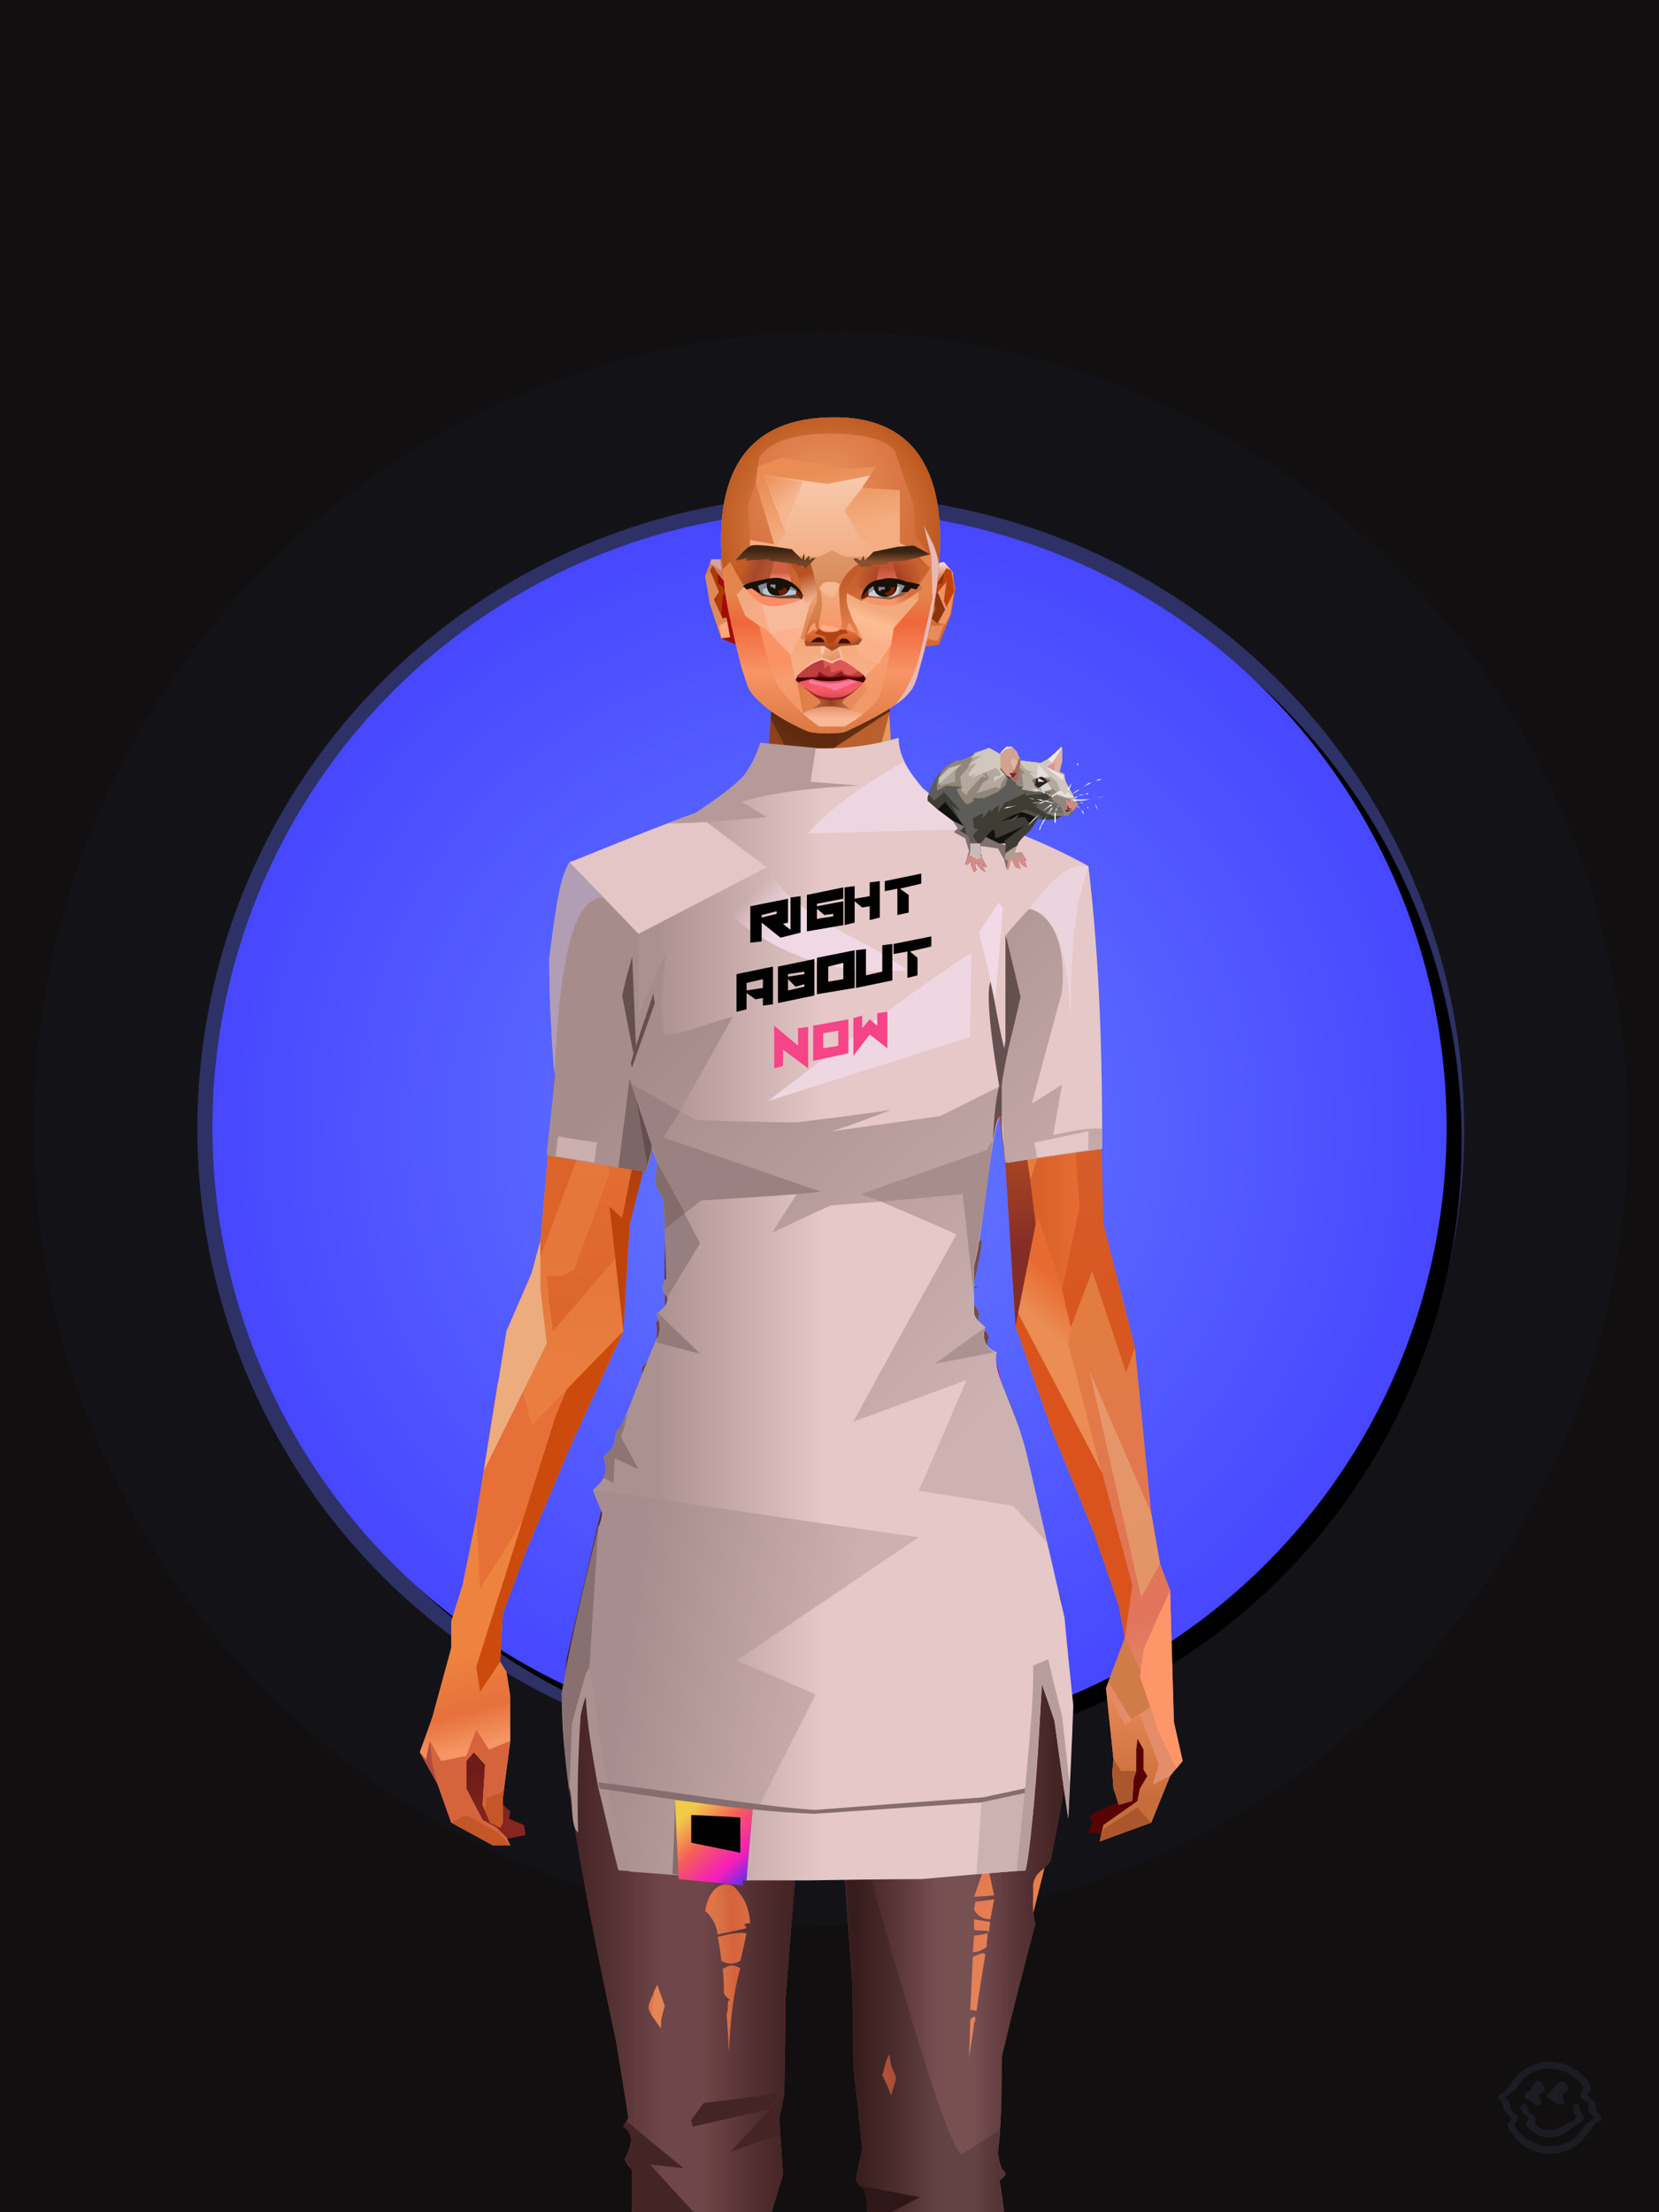 <?xml version="1.0" encoding="UTF-8"?>
<svg width="1320px" height="1760px" viewBox="0 0 1320 1760" version="1.1" xmlns="http://www.w3.org/2000/svg" xmlns:xlink="http://www.w3.org/1999/xlink">
<defs >
<filter width="130%" height="130%" x="-15%" y="-15%" id="id-bg-17-Artboard-0" filterUnits="objectBoundingBox">
<feGaussianBlur in="SourceGraphic" stdDeviation="50">
</feGaussianBlur >
</filter >
<filter width="124%" height="124%" x="-12%" y="-12%" id="id-bg-17-Artboard-1" filterUnits="objectBoundingBox">
<feGaussianBlur in="SourceGraphic" stdDeviation="50">
</feGaussianBlur >
</filter >
<radialGradient cx="50%" cy="50%" r="70%" id="id-bg-17-Artboard-2" fx="50%" fy="50%" gradientTransform="translate(0.5,0.5) scale(1,1) translate(-0.5,-0.5)">
<stop stop-color="#667dff" offset="0%">
</stop >
<stop stop-color="#3a31ff" offset="100%">
</stop >
</radialGradient >
<circle cx="660" cy="897" r="491" id="id-bg-17-Artboard-3">
</circle >
<filter width="107%" height="107%" x="-2%" y="-2%" id="id-bg-17-Artboard-4" filterUnits="objectBoundingBox">
<feOffset result="id-bg-17-Artboard-5" in="SourceAlpha" dx="12" dy="11">
</feOffset >
<feGaussianBlur result="id-bg-17-Artboard-6" in="id-bg-17-Artboard-5" stdDeviation="10">
</feGaussianBlur >
<feColorMatrix in="id-bg-17-Artboard-6" type="matrix" values="0 0 0 0 0 0 0 0 0 0 0 0 0 0 0 0 0 0 0.5 0">
</feColorMatrix >
</filter >
</defs >
<g stroke="none" stroke-width="1" fill="none" id="id-bg-17-Artboard-9" fill-rule="evenodd">
<g id="id-bg-17-Artboard-10">
<rect fill="#110f0f" width="1320" height="1760" x="0" y="0" id="id-bg-17-Artboard-11">
</rect >
<circle cx="661" cy="898" r="504" fill="#5f6dff" opacity="0.579" id="id-bg-17-Artboard-12" filter="url(#id-bg-17-Artboard-0)">
</circle >
<circle cx="661" cy="898" r="634" fill="#5f6dff" opacity="0.181" id="id-bg-17-Artboard-12" filter="url(#id-bg-17-Artboard-1)">
</circle >
<g id="id-bg-17-Artboard-12">
<use fill="#000000" fill-opacity="1" xlink:href="#id-bg-17-Artboard-3" filter="url(#id-bg-17-Artboard-4)">
</use >
<use fill="url(#id-bg-17-Artboard-2)" xlink:href="#id-bg-17-Artboard-3" fill-rule="evenodd">
</use >
</g >
</g >
</g >
<defs >
<linearGradient x1="100%" y1="46%" x2="12%" y2="47%" id="id-female-6.6_base_5-0">
<stop stop-color="#f97338" offset="0%">
</stop >
<stop stop-color="#f06728" offset="21%">
</stop >
<stop stop-color="#ffaa6b" offset="46%">
</stop >
<stop stop-color="#ff9a57" offset="80%">
</stop >
<stop stop-color="#ff8340" offset="100%">
</stop >
</linearGradient >
<linearGradient x1="53%" y1="81%" x2="50%" y2="21%" id="id-female-6.6_base_5-1">
<stop stop-color="#e58d69" offset="0%">
</stop >
<stop stop-color="#e1745c" offset="24%">
</stop >
<stop stop-color="#e27c40" offset="100%">
</stop >
</linearGradient >
<linearGradient x1="52%" y1="-4%" x2="46%" y2="70%" id="id-female-6.6_base_5-2">
<stop stop-color="#ed8d5b" offset="0%">
</stop >
<stop stop-color="#c76d3b" offset="100%">
</stop >
</linearGradient >
<linearGradient x1="46%" y1="43%" x2="15%" y2="43%" id="id-female-6.6_base_5-3">
<stop stop-color="#ee8152" offset="0%">
</stop >
<stop stop-color="#cf5621" offset="100%">
</stop >
</linearGradient >
<linearGradient x1="54%" y1="37%" x2="12%" y2="72%" id="id-female-6.6_base_5-4">
<stop stop-color="#3c1b05" offset="0%">
</stop >
<stop stop-color="#ae5b2e" offset="100%">
</stop >
</linearGradient >
<linearGradient x1="40%" y1="14%" x2="61%" y2="85%" id="id-female-6.6_base_5-5">
<stop stop-color="#6e1b17" offset="0%">
</stop >
<stop stop-color="#852720" offset="100%">
</stop >
</linearGradient >
<linearGradient x1="27%" y1="47%" x2="91%" y2="49%" id="id-female-6.6_base_5-6">
<stop stop-color="#ffa58a" offset="0%">
</stop >
<stop stop-color="#ffc3a1" offset="100%">
</stop >
</linearGradient >
<linearGradient x1="47%" y1="60%" x2="49%" y2="79%" id="id-female-6.6_base_5-7">
<stop stop-color="#ee833f" offset="0%">
</stop >
<stop stop-color="#e6713c" offset="60%">
</stop >
<stop stop-color="#f69666" offset="100%">
</stop >
</linearGradient >
<linearGradient x1="29%" y1="56%" x2="69%" y2="53%" id="id-female-6.6_base_5-8">
<stop stop-color="#d97647" offset="0%">
</stop >
<stop stop-color="#d6623c" offset="8%">
</stop >
<stop stop-color="#d77043" offset="18%">
</stop >
<stop stop-color="#d76545" offset="38%">
</stop >
<stop stop-color="#d36346" offset="65%">
</stop >
<stop stop-color="#d16140" offset="81%">
</stop >
<stop stop-color="#984f3b" offset="100%">
</stop >
</linearGradient >
<linearGradient x1="47%" y1="45%" x2="54%" y2="46%" id="id-female-6.6_base_5-9">
<stop stop-color="#e16241" offset="0%">
</stop >
<stop stop-color="#e1673e" offset="62%">
</stop >
<stop stop-color="#d45a30" offset="77%">
</stop >
<stop stop-color="#e37f49" offset="100%">
</stop >
</linearGradient >
<linearGradient x1="51%" y1="7%" x2="50%" y2="100%" id="id-female-6.6_base_5-10">
<stop stop-color="#e86b40" offset="0%">
</stop >
<stop stop-color="#e3845c" offset="75%">
</stop >
<stop stop-color="#e88461" offset="100%">
</stop >
</linearGradient >
<linearGradient x1="51%" y1="11%" x2="49%" y2="91%" id="id-female-6.6_base_5-11">
<stop stop-color="#e8793e" offset="0%">
</stop >
<stop stop-color="#e5763c" offset="73%">
</stop >
<stop stop-color="#e97e40" offset="100%">
</stop >
</linearGradient >
<linearGradient x1="51%" y1="-5%" x2="48%" y2="96%" id="id-female-6.6_base_5-12">
<stop stop-color="#ef773c" offset="0%">
</stop >
<stop stop-color="#dd662e" offset="100%">
</stop >
</linearGradient >
<linearGradient x1="50%" y1="19%" x2="50%" y2="69%" id="id-female-6.6_base_5-13">
<stop stop-color="#c04a19" offset="0%">
</stop >
<stop stop-color="#a33710" offset="46%">
</stop >
<stop stop-color="#be440b" offset="100%">
</stop >
</linearGradient >
<linearGradient x1="46%" y1="74%" x2="39%" y2="35%" id="id-female-6.6_base_5-14">
<stop stop-color="#b34a35" offset="0%">
</stop >
<stop stop-color="#c55e3e" offset="51%">
</stop >
<stop stop-color="#d4623b" offset="100%">
</stop >
</linearGradient >
<linearGradient x1="46%" y1="16%" x2="49%" y2="82%" id="id-female-6.6_base_5-15">
<stop stop-color="#9b473d" offset="0%" stop-opacity="0.186">
</stop >
<stop stop-color="#5f2520" offset="100%">
</stop >
</linearGradient >
<linearGradient x1="41%" y1="19%" x2="50%" y2="100%" id="id-female-6.6_base_5-16">
<stop stop-color="#cc5e47" offset="0%">
</stop >
<stop stop-color="#b13e35" offset="100%">
</stop >
</linearGradient >
<linearGradient x1="50%" y1="31%" x2="45%" y2="50%" id="id-female-6.6_base_5-17">
<stop stop-color="#e76a31" offset="0%">
</stop >
<stop stop-color="#eb8d54" offset="100%">
</stop >
</linearGradient >
<linearGradient x1="51%" y1="22%" x2="50%" y2="100%" id="id-female-6.6_base_5-18">
<stop stop-color="#c74b40" offset="0%">
</stop >
<stop stop-color="#c85e52" offset="100%">
</stop >
</linearGradient >
<linearGradient x1="49%" y1="0%" x2="50%" y2="99%" id="id-female-6.6_base_5-19">
<stop stop-color="#db6f3d" offset="0%">
</stop >
<stop stop-color="#e8764a" offset="100%">
</stop >
</linearGradient >
<linearGradient x1="44%" y1="15%" x2="50%" y2="100%" id="id-female-6.6_base_5-20">
<stop stop-color="#c15138" offset="0%">
</stop >
<stop stop-color="#ba4d37" offset="100%">
</stop >
</linearGradient >
<linearGradient x1="52%" y1="21%" x2="49%" y2="83%" id="id-female-6.6_base_5-21">
<stop stop-color="#e87740" offset="0%">
</stop >
<stop stop-color="#e77e4f" offset="48%">
</stop >
<stop stop-color="#e48553" offset="100%">
</stop >
</linearGradient >
<linearGradient x1="85%" y1="60%" x2="15%" y2="60%" id="id-female-6.6_base_5-22">
<stop stop-color="#e76c34" offset="0%">
</stop >
<stop stop-color="#d76128" offset="100%">
</stop >
</linearGradient >
<linearGradient x1="50%" y1="-3%" x2="59%" y2="91%" id="id-female-6.6_base_5-23">
<stop stop-color="#f98450" offset="0%">
</stop >
<stop stop-color="#e16c36" offset="53%">
</stop >
<stop stop-color="#d55d29" offset="66%">
</stop >
<stop stop-color="#d85620" offset="100%">
</stop >
</linearGradient >
<linearGradient x1="55%" y1="48%" x2="46%" y2="33%" id="id-female-6.6_base_5-24">
<stop stop-color="#e87c40" offset="0%">
</stop >
<stop stop-color="#e77c42" offset="86%">
</stop >
<stop stop-color="#e47138" offset="100%">
</stop >
</linearGradient >
<linearGradient x1="50%" y1="19%" x2="50%" y2="78%" id="id-female-6.6_base_5-25">
<stop stop-color="#913919" offset="0%">
</stop >
<stop stop-color="#ab4722" offset="50%">
</stop >
<stop stop-color="#842c26" offset="100%">
</stop >
</linearGradient >
<linearGradient x1="50%" y1="10%" x2="50%" y2="43%" id="id-female-6.6_base_5-26">
<stop stop-color="#ec7237" offset="0%">
</stop >
<stop stop-color="#cb5d37" offset="15%">
</stop >
<stop stop-color="#af3f09" offset="68%">
</stop >
<stop stop-color="#d04f19" offset="100%">
</stop >
</linearGradient >
<linearGradient x1="89%" y1="50%" x2="7%" y2="52%" id="id-female-6.6_base_5-27">
<stop stop-color="#a93700" offset="0%">
</stop >
<stop stop-color="#b85c4d" offset="53%" stop-opacity="0.199">
</stop >
<stop stop-color="#a3451f" offset="75%">
</stop >
<stop stop-color="#952903" offset="100%">
</stop >
</linearGradient >
<linearGradient x1="44%" y1="70%" x2="86%" y2="30%" id="id-female-6.6_base_5-28">
<stop stop-color="#ff975b" offset="0%">
</stop >
<stop stop-color="#ffaa6c" offset="100%">
</stop >
</linearGradient >
<linearGradient x1="33%" y1="92%" x2="62%" y2="23%" id="id-female-6.6_base_5-29">
<stop stop-color="#ac401f" offset="0%">
</stop >
<stop stop-color="#ff8245" offset="40%">
</stop >
<stop stop-color="#ff965b" offset="100%">
</stop >
</linearGradient >
<linearGradient x1="35%" y1="94%" x2="47%" y2="12%" id="id-female-6.6_base_5-30">
<stop stop-color="#df5820" offset="0%">
</stop >
<stop stop-color="#ff894d" offset="40%">
</stop >
<stop stop-color="#ffa769" offset="100%">
</stop >
</linearGradient >
<linearGradient x1="50%" y1="54%" x2="27%" y2="9%" id="id-female-6.6_base_5-31">
<stop stop-color="#f7ab80" offset="0%">
</stop >
<stop stop-color="#ddab90" offset="100%" stop-opacity="0.078">
</stop >
</linearGradient >
<linearGradient x1="50%" y1="0%" x2="93%" y2="69%" id="id-female-6.6_base_5-32">
<stop stop-color="#ff9558" offset="0%">
</stop >
<stop stop-color="#ff8b4a" offset="70%">
</stop >
<stop stop-color="#c6422f" offset="100%">
</stop >
</linearGradient >
<linearGradient x1="36%" y1="84%" x2="25%" y2="44%" id="id-female-6.6_base_5-33">
<stop stop-color="#c98762" offset="0%" stop-opacity="0.509">
</stop >
<stop stop-color="#90492c" offset="35%" stop-opacity="0.675">
</stop >
<stop stop-color="#762e17" offset="100%" stop-opacity="0">
</stop >
</linearGradient >
<linearGradient x1="63%" y1="95%" x2="43%" y2="20%" id="id-female-6.6_base_5-34">
<stop stop-color="#e67d45" offset="0%">
</stop >
<stop stop-color="#e98d52" offset="46%">
</stop >
<stop stop-color="#e27847" offset="100%">
</stop >
</linearGradient >
<linearGradient x1="40%" y1="0%" x2="50%" y2="86%" id="id-female-6.6_base_5-35">
<stop stop-color="#e67d42" offset="0%">
</stop >
<stop stop-color="#e47d44" offset="100%">
</stop >
</linearGradient >
<linearGradient x1="50%" y1="0%" x2="50%" y2="90%" id="id-female-6.6_base_5-36">
<stop stop-color="#ea8447" offset="0%">
</stop >
<stop stop-color="#e79253" offset="100%">
</stop >
</linearGradient >
<linearGradient x1="33%" y1="79%" x2="21%" y2="44%" id="id-female-6.6_base_5-37">
<stop stop-color="#be6457" offset="0%">
</stop >
<stop stop-color="#983f32" offset="28%" stop-opacity="0.928">
</stop >
<stop stop-color="#762e17" offset="100%" stop-opacity="0">
</stop >
</linearGradient >
<linearGradient x1="4%" y1="47%" x2="92%" y2="45%" id="id-female-6.6_base_5-38">
<stop stop-color="#7e2a0a" offset="0%">
</stop >
<stop stop-color="#993a16" offset="17%" stop-opacity="0.753">
</stop >
<stop stop-color="#a94736" offset="48%" stop-opacity="0.386">
</stop >
<stop stop-color="#ac4218" offset="78%" stop-opacity="0.762">
</stop >
<stop stop-color="#9f3b13" offset="100%">
</stop >
</linearGradient >
<linearGradient x1="60%" y1="45%" x2="67%" y2="53%" id="id-female-6.6_base_5-39">
<stop stop-color="#ff8b59" offset="0%">
</stop >
<stop stop-color="#ffba99" offset="100%">
</stop >
</linearGradient >
<linearGradient x1="48%" y1="15%" x2="54%" y2="81%" id="id-female-6.6_base_5-40">
<stop stop-color="#e6976b" offset="0%">
</stop >
<stop stop-color="#e39568" offset="100%">
</stop >
</linearGradient >
<linearGradient x1="47%" y1="44%" x2="50%" y2="61%" id="id-female-6.6_base_5-41">
<stop stop-color="#943b2f" offset="0%" stop-opacity="0.175">
</stop >
<stop stop-color="#61301b" offset="100%">
</stop >
</linearGradient >
<linearGradient x1="26%" y1="-7%" x2="50%" y2="96%" id="id-female-6.6_base_5-42">
<stop stop-color="#37373f" offset="0%">
</stop >
<stop stop-color="#19191d" offset="100%">
</stop >
</linearGradient >
<linearGradient x1="50%" y1="12%" x2="59%" y2="82%" id="id-female-6.6_base_5-43">
<stop stop-color="#252525" offset="0%">
</stop >
<stop stop-color="#101010" offset="100%">
</stop >
</linearGradient >
<linearGradient x1="25%" y1="-16%" x2="50%" y2="98%" id="id-female-6.6_base_5-44">
<stop stop-color="#37373f" offset="0%">
</stop >
<stop stop-color="#19191d" offset="100%">
</stop >
</linearGradient >
<linearGradient x1="75%" y1="39%" x2="50%" y2="93%" id="id-female-6.6_base_5-45">
<stop stop-color="#252525" offset="0%">
</stop >
<stop stop-color="#000000" offset="100%">
</stop >
</linearGradient >
</defs >
<g transform="translate(334,549)" id="id-female-6.6_base_5-46">
<polygon points="561 754 565 871 565 881 537 893 533 897 535 901 532 909 543 910 597 864" fill="#560304" id="id-female-6.6_base_5-47">
</polygon >
<polygon points="537 282 539 246 535 195 529 158 522 137 484 118 440 111 212 111 188 113 157 123 121 139 111 186 108 221 109 290" fill="url(#id-female-6.6_base_5-0)" id="id-female-6.6_base_5-47">
</polygon >
<polygon points="467 393 474 506 503 589 537 672 556 728 561 754 546 794 552 851 551 861 552 874 556 885 567 882 568 866 570 860 570 843 571 834 576 843 576 859 579 864 573 874 571 884 544 903 541 916 582 901 597 864 607 852 600 821 597 716 589 695 582 655 569 523 544 425" fill="url(#id-female-6.6_base_5-1)" id="id-female-6.6_base_5-47">
</polygon >
<polygon points="546 794 552 851 551 861 552 874 556 885 567 882 568 866 570 860 570 843 571 834 576 843 576 859 579 864 573 874 571 884 544 903 541 916 582 901 597 864 583 871 588 855 573 815 561 823" fill="url(#id-female-6.6_base_5-2)" id="id-female-6.6_base_5-47">
</polygon >
<polygon points="552 851 551 861 552 874 556 887 567 884 568 866 570 860 558 860" fill="#ab562c" id="id-female-6.6_base_5-47">
</polygon >
<polygon points="544 906 541 916 582 901 571 889" fill="#ab562c" id="id-female-6.6_base_5-47">
</polygon >
<polygon points="561 754 548 789 566 819 586 806" fill="#cf7c49" id="id-female-6.6_base_5-47">
</polygon >
<polygon points="486 648 477 599 453 529 440 504 437 490 439 460 449 402 456 340 188 343 198 411 202 493 162 596 153 638 266 693 319 721 386 693" fill="url(#id-female-6.6_base_5-3)" id="id-female-6.6_base_5-47">
</polygon >
<polygon points="486 648 477 599 453 529 440 504 437 490 439 460 449 402 456 340 296 353 376 634" fill="#dd6e3f" id="id-female-6.6_base_5-47">
</polygon >
<g transform="translate(188,0)" id="id-female-6.6_base_5-56">
<polygon points="274 114 253 111 232 100 201 76 188 58 184 1 93 1 88 64 25 111 1 113 103 123 121 135 134 138 149 121 161 117 187 119 225 114" fill="#ee773d" id="id-female-6.6_base_5-47">
</polygon >
<polygon points="201 76 188 58 185 12 175 57 155 111 185 73" fill="#e5995f" id="id-female-6.6_base_5-47">
</polygon >
<polygon points="149 1 93 1 88 64 108 126 121 135 133 138" fill="#da642e" id="id-female-6.6_base_5-47">
</polygon >
<polygon points="116 102 120 113 118 115 136 135 150 119 164 71 125 108" fill="#c7592d" id="id-female-6.6_base_5-60">
</polygon >
<polygon points="121 127 133 138 145 124" fill="#c43806" id="id-female-6.6_base_5-61">
</polygon >
<polygon points="136 98 164 71 175 57 186 17 134 51" fill="#e2803d" id="id-female-6.6_base_5-62">
</polygon >
<polygon points="97 96 116 80 164 60 178 48 186 17 184 1 93 1 88 64 45 96" fill="#a45026" opacity="0.654" id="id-female-6.6_base_5-47">
</polygon >
<polygon points="186 17 184 1 93 1 88 64 45 96 66 96" fill="url(#id-female-6.6_base_5-4)" opacity="0.467" id="id-female-6.6_base_5-47">
</polygon >
<polygon points="123 58 176 23 186 17 184 1 93 1 91 22 108 55" fill="#381404" opacity="0.434" id="id-female-6.6_base_5-47">
</polygon >
</g >
<polygon points="41 844 33 856 36 895 64 915 84 911 83 903 71 898 72 892 63 884 52 849" fill="url(#id-female-6.6_base_5-5)" id="id-female-6.6_base_5-47">
</polygon >
<polygon points="315 152 285 173 320 188 357 166" fill="#ffb67e" id="id-female-6.6_base_5-67">
</polygon >
<polygon points="327 150 370 130 342 127" fill="#ee7539" id="id-female-6.6_base_5-68">
</polygon >
<polygon points="301 142 303 148 243 131 240 119 276 119" fill="#eb7338" id="id-female-6.6_base_5-69">
</polygon >
<polygon points="159 149 206 123 269 123 303 144 297 118 188 113 157 123 121 139" fill="url(#id-female-6.6_base_5-6)" id="id-female-6.6_base_5-47">
</polygon >
<polygon points="157 123 121 139 153 167 196 134" fill="#ffc3a1" id="id-female-6.6_base_5-47">
</polygon >
<polygon points="89 584 77 541 62 551 45 658 34 712 25 741 25 762 10 817 0 845 14 870 25 901 58 919 72 919 69 913 61 905 50 899 37 874 37 852 43 845 52 855 50 887 56 901 64 905 66 901 66 882 72 836 72 800 69 781 64 773 66 735 85 684 121 599 162 510" fill="url(#id-female-6.6_base_5-7)" id="id-female-6.6_base_5-47">
</polygon >
<polygon points="89 584 77 541 62 551 45 658 48 715 121 599 162 510" fill="#e77038" id="id-female-6.6_base_5-47">
</polygon >
<polygon points="55 843 45 827 37 848 17 852 8 836 5 851 0 845 14 870 25 901 58 919 72 919 69 913 61 905 50 899 37 874 37 852 43 845 52 855 50 887 56 901 64 905 66 901 66 882 72 836" fill="#d5643c" id="id-female-6.6_base_5-47">
</polygon >
<polygon points="53 882 52 892 56 901 64 905 66 901 66 882 67 876" fill="#c45627" id="id-female-6.6_base_5-47">
</polygon >
<polygon points="25 901 58 919 72 919 62 909 37 895" fill="#c45627" id="id-female-6.6_base_5-47">
</polygon >
<polygon points="160 467 145 488 108 578 45 777 48 797 64 773 66 735 85 684 121 599 162 510" fill="#cb4a0c" id="id-female-6.6_base_5-47">
</polygon >
<polygon points="169 1211 277 1211 282 1183 281 1150 284 1127 286 1114 285 1063 293 972 306 866 311 792 309 768 323 771 337 768 333 817 333 855 339 924 346 1008 348 1113 351 1130 353 1176 361 1211 461 1211 458 1191 456 1170 460 1133 461 1082 505 905 516 839 518 826 512 762 503 706 486 648 482 629 386 690 318 718 266 690 184 629 153 637 132 731 119 781 118 813 123 862 131 916 166 1094 176 1179" fill="url(#id-female-6.6_base_5-8)" id="id-female-6.6_base_5-47">
</polygon >
<polygon points="463 664 416 771 400 819 392 1125 359 1178 398 1204 441 1153 461 1082 505 905 516 839 518 826 515 789 490 714" fill="url(#id-female-6.6_base_5-9)" id="id-female-6.6_base_5-47">
</polygon >
<polygon points="422 1160 395 1199 365 1171 401 1149 384 1120 391 983 411 786 416 771 448 697 454 1013 445 1116 407 1149" fill="url(#id-female-6.6_base_5-10)" id="id-female-6.6_base_5-80">
</polygon >
<polygon points="121 139 111 186 108 221 109 290 96 438 89 464 69 510 89 585 162 510 167 425 162 241" fill="url(#id-female-6.6_base_5-11)" id="id-female-6.6_base_5-47">
</polygon >
<polygon points="101 466 103 488 106 510 160 447 179 359 164 232 187 184 186 179 132 181 161 234 161 321 149 376 151 384 123 461 114 466" fill="url(#id-female-6.6_base_5-12)" id="id-female-6.6_base_5-82">
</polygon >
<polygon points="96 438 89 464 69 510 51 621 101 520 96 476" fill="#edac7e" id="id-female-6.6_base_5-47">
</polygon >
<polygon points="96 451 128 365 134 316 121 139 111 186 108 221 109 290 96 438" fill="#dc6429" id="id-female-6.6_base_5-47">
</polygon >
<polygon points="184 241 177 248 162 225 138 289 161 321 170 375 161 420 151 411 162 510 167 425 188 343" fill="url(#id-female-6.6_base_5-13)" id="id-female-6.6_base_5-47">
</polygon >
<polygon points="284 1127 286 1114 285 1063 293 972 306 866 311 792 309 768 323 771 337 768 333 817 333 855 339 924 346 1008 375 889 416 771 463 664 490 714 515 790 512 762 503 706 486 648 477 599 471 583 420 650 316 720 201 654 244 742 264 824 275 994" fill="url(#id-female-6.6_base_5-14)" id="id-female-6.6_base_5-47">
</polygon >
<polygon points="298 930 306 866 311 792 309 768 323 771 337 768 333 817 333 855 336 894 347 826 360 784 378 733 388 687 321 739 254 687 267 736 291 821" fill="url(#id-female-6.6_base_5-15)" id="id-female-6.6_base_5-47">
</polygon >
<polygon points="348 1093 348 1113 351 1130 353 1176 361 1211 461 1211 439 1155 422 1136 403 1148 429 1168 400 1202 370 1170 382 1125" fill="url(#id-female-6.6_base_5-16)" id="id-female-6.6_base_5-47">
</polygon >
<polygon points="10 855 8 836 5 851 0 845 14 870" fill="#af4a3e" id="id-female-6.6_base_5-47">
</polygon >
<polygon points="520 500 516 520 544 629 474 500 490 399" fill="url(#id-female-6.6_base_5-17)" id="id-female-6.6_base_5-90">
</polygon >
<polygon points="461 1211 458 1191 456 1170 460 1133 461 1082 439 1155 450 1211" fill="url(#id-female-6.6_base_5-18)" id="id-female-6.6_base_5-47">
</polygon >
<polygon points="220 1149 259 1115 240 1063 232 973 266 819 240 713 201 661 158 650 201 784 183 925 170 1083" fill="url(#id-female-6.6_base_5-19)" id="id-female-6.6_base_5-92">
</polygon >
<polygon points="169 1211 277 1211 282 1183 281 1150 284 1127 286 1114 286 1098 226 1211 207 1211 196 1121 173 1078 150 1014 166 1094 176 1179" fill="url(#id-female-6.6_base_5-20)" id="id-female-6.6_base_5-47">
</polygon >
<polygon points="173 1078 183 924 150 1014" fill="#d95d37" id="id-female-6.6_base_5-47">
</polygon >
<polygon points="169 1211 239 1211 230 1196 204 1175 173 1150 176 1179" fill="#c04934" opacity="0.574" id="id-female-6.6_base_5-47">
</polygon >
<polygon points="221 1130 240 1097 224 1063 224 983 240 804 217 698 190 668 212 771 212 910 190 998 181 1094" fill="url(#id-female-6.6_base_5-21)" id="id-female-6.6_base_5-92">
</polygon >
<polygon points="217 795 221 692 200 667 169 658 200 737" fill="#dd956b" id="id-female-6.6_base_5-97">
</polygon >
<polygon points="511 476 492 419 481 447 484 356 521 274 533 417" fill="url(#id-female-6.6_base_5-22)" id="id-female-6.6_base_5-98">
</polygon >
<polygon points="569 523 544 425 542 346 537 282 539 246 535 195 529 158 522 137 494 161 419 158 471 211 516 290 525 411 511 477 518 507 535 462 562 543" fill="url(#id-female-6.6_base_5-23)" id="id-female-6.6_base_5-47">
</polygon >
<polygon points="486 389 533 243 501 167 464 207 451 247 463 265" fill="url(#id-female-6.6_base_5-24)" id="id-female-6.6_base_5-100">
</polygon >
<polygon points="473 490 474 506 503 589 537 672 556 728 561 754 567 712 543 623" fill="#da531d" id="id-female-6.6_base_5-47">
</polygon >
<polygon points="460 328 466 378 474 506 490 425 486 392 469 274 479 230 461 260 454 251" fill="url(#id-female-6.6_base_5-25)" id="id-female-6.6_base_5-47">
</polygon >
<polygon points="440 504 437 490 439 460 449 402 456 340 458 328 325 282 188 343 198 411 202 493 162 596 157 621 161 633 169 599 173 570 204 506 202 458 217 402 286 365 321 352 353 360 422 402 431 493 437 520" fill="url(#id-female-6.6_base_5-26)" id="id-female-6.6_base_5-47">
</polygon >
<polygon points="451 385 456 340 458 328 364 340 330 308 268 343 188 343 194 379 262 368 312 343 335 340 381 368" fill="url(#id-female-6.6_base_5-27)" id="id-female-6.6_base_5-47">
</polygon >
<polygon points="286 328 306 310 330 274 453 252 464 205 421 156 317 204 219 165 210 154 188 180" fill="url(#id-female-6.6_base_5-28)" id="id-female-6.6_base_5-105">
</polygon >
<path d="M 422 195 L 405 190 C 377 190 357 198 343 214 C 329 230 322 250 323 276 C 324 301 331 320 345 333 C 365 351 384 356 405 356 C 425 356 444 347 450 342 C 454 339 457 335 460 328 C 463 323 466 317 467 308 C 469 294 466 276 457 254 L 422 195 Z" fill="url(#id-female-6.6_base_5-29)" id="id-female-6.6_base_5-106">
</path >
<path d="M 422 195 L 417 175 C 386 188 366 196 358 201 C 355 203 351 206 348 208 C 348 209 381 253 448 342 C 454 338 459 332 463 324 C 469 310 469 301 469 293 C 469 287 465 275 459 257 L 422 195 Z" fill="url(#id-female-6.6_base_5-30)" id="id-female-6.6_base_5-106">
</path >
<path d="M 375 226 C 338 253 343 276 343 284 C 343 291 353 319 371 335 C 379 342 422 349 447 331 C 468 316 472 294 458 265 C 427 221 400 208 375 226 Z" fill="url(#id-female-6.6_base_5-31)" opacity="0.282" id="id-female-6.6_base_5-106">
</path >
<path d="M 272 205 C 260 199 243 200 221 209 C 187 227 169 258 168 303 C 167 319 184 342 190 346 C 197 351 212 356 239 353 C 257 351 272 344 284 333 C 303 312 312 288 309 260 C 305 217 291 214 272 205 Z" fill="url(#id-female-6.6_base_5-32)" id="id-female-6.6_base_5-109">
</path >
<path d="M 340 285 C 333 252 328 240 326 248 C 324 254 323 263 323 276 C 324 301 331 320 345 333 C 365 351 382 356 404 356 C 425 356 444 347 450 342 C 456 337 465 325 468 308 C 472 290 465 276 463 268 C 461 263 460 259 458 255 L 442 290 L 399 304 L 366 300 L 340 285 Z" fill="url(#id-female-6.6_base_5-33)" id="id-female-6.6_base_5-106">
</path >
<path d="M 153 637 L 149 654 L 132 731 L 130 739 C 133 730 135 723 137 718 C 140 709 147 691 149 680 C 151 671 155 655 161 633 L 172 570 L 162 596 L 153 637 Z" fill="#7d362e" id="id-female-6.6_base_5-47">
</path >
<path d="M 259 203 C 254 199 240 185 217 163 L 210 153 L 186 180 C 192 211 192 231 186 239 C 175 256 168 277 168 303 C 168 324 190 352 239 344 C 252 342 274 217 259 203 Z" fill="#ff9558" id="id-female-6.6_base_5-109">
</path >
<polygon points="175 565 203 550 234 558 241 520 203 455 203 507" fill="#c6450c" id="id-female-6.6_base_5-113">
</polygon >
<polygon points="241 442 241 518 229 556 233 629 266 657 316 707 381 659 395 629 364 504 350 504 301 380" fill="url(#id-female-6.6_base_5-34)" id="id-female-6.6_base_5-114">
</polygon >
<polygon points="432 626 427 589 407 518 414 505 450 568 470 618" fill="url(#id-female-6.6_base_5-35)" id="id-female-6.6_base_5-115">
</polygon >
<polygon points="302 376 254 442 254 546 302 590 364 568 364 504 350 504 376 454 345 400" fill="url(#id-female-6.6_base_5-36)" id="id-female-6.6_base_5-114">
</polygon >
<polygon points="317 480 342 436 319 413 300 447" fill="#e67841" id="id-female-6.6_base_5-117">
</polygon >
<polygon points="304 541 318 507 329 541 314 549" fill="#e66d37" id="id-female-6.6_base_5-118">
</polygon >
<polygon points="306 543 316 578 329 541" fill="#e99b64" id="id-female-6.6_base_5-119">
</polygon >
<path d="M 178 333 C 179 334 180 336 182 338 C 184 342 186 343 189 346 C 190 347 197 351 206 353 C 215 354 226 355 239 353 C 257 351 272 344 284 333 C 293 322 299 313 302 305 C 304 301 307 293 309 277 C 310 274 310 268 309 260 L 228 277 L 207 295 L 178 333 Z" fill="url(#id-female-6.6_base_5-37)" id="id-female-6.6_base_5-109">
</path >
<polygon points="306 543 308 550 324 556 329 541" fill="#eca774" id="id-female-6.6_base_5-119">
</polygon >
<polygon points="308 543 318 525 323 542 314 548" fill="#b5491c" id="id-female-6.6_base_5-122">
</polygon >
<polygon points="152 641 162 596 176 561 185 617 214 602 246 628 323 690 404 628 423 605 454 605 470 577 477 599 482 629 388 689 337 768 323 771 309 768 259 688 175 639 142 688" fill="url(#id-female-6.6_base_5-38)" opacity="0.442" id="id-female-6.6_base_5-123">
</polygon >
<polygon points="490 154 522 137 484 118 412 123" fill="url(#id-female-6.6_base_5-39)" id="id-female-6.6_base_5-47">
</polygon >
<polygon points="573 785 588 829 602 858 607 852 600 821 597 716 576 763" fill="#ff966a" id="id-female-6.6_base_5-47">
</polygon >
<polygon points="574 722 589 695 582 655 533 542" fill="url(#id-female-6.6_base_5-40)" id="id-female-6.6_base_5-47">
</polygon >
<polygon points="172 640 241 690 309 768 323 771 338 768 395 706 469 661 404 650 313 706 217 629" fill="url(#id-female-6.6_base_5-41)" opacity="0.571" id="id-female-6.6_base_5-127">
</polygon >
<g transform="translate(188,270)" id="id-female-6.6_base_5-128">
<polygon points="207 13 207 10 217 2 220 2 239 21 258 39 260 42 250 51 246 52 226 33" fill="url(#id-female-6.6_base_5-42)" id="id-female-6.6_base_5-129">
</polygon >
<polygon points="208 40 218 50 222 50 240 33 257 13 257 9 247 0 244 1 230 19 209 36" fill="url(#id-female-6.6_base_5-43)" id="id-female-6.6_base_5-130">
</polygon >
<polygon points="1 13 1 10 10 2 15 2 32 21 50 39 52 42 42 52 38 52 19 33" fill="url(#id-female-6.6_base_5-44)" id="id-female-6.6_base_5-129">
</polygon >
<polygon points="0 43 10 53 14 53 33 35 50 15 50 11 40 3 36 4 19 23 1 39" fill="url(#id-female-6.6_base_5-45)" id="id-female-6.6_base_5-130">
</polygon >
</g >
</g >
<defs >
<linearGradient x1="79%" y1="0%" x2="79%" y2="22%" id="id-female-6.8_face_5-0">
<stop stop-color="#fde1e0" offset="0%">
</stop >
<stop stop-color="#d46a32" offset="100%">
</stop >
</linearGradient >
<linearGradient x1="40%" y1="32%" x2="50%" y2="75%" id="id-female-6.8_face_5-1">
<stop stop-color="#e98d54" offset="0%">
</stop >
<stop stop-color="#f4ad80" offset="100%">
</stop >
</linearGradient >
<linearGradient x1="50%" y1="0%" x2="50%" y2="82%" id="id-female-6.8_face_5-2">
<stop stop-color="#f7caab" offset="0%">
</stop >
<stop stop-color="#f3af87" offset="100%">
</stop >
</linearGradient >
<linearGradient x1="21%" y1="-8%" x2="64%" y2="50%" id="id-female-6.8_face_5-3">
<stop stop-color="#eb925a" offset="0%">
</stop >
<stop stop-color="#f6b48f" offset="100%">
</stop >
</linearGradient >
<radialGradient cx="48%" cy="50%" r="67%" id="id-female-6.8_face_5-4" fx="48%" fy="50%" gradientTransform="translate(0.478,0.5) scale(0.717,1) rotate(180) scale(1,1) translate(-0.478,-0.5)">
<stop stop-color="#eb925b" offset="0%">
</stop >
<stop stop-color="#d36e3d" offset="100%">
</stop >
</radialGradient >
<radialGradient cx="50%" cy="65%" r="73%" id="id-female-6.8_face_5-5" fx="50%" fy="65%" gradientTransform="translate(0.5,0.654) scale(0.748,1) rotate(90) scale(1,0.914) translate(-0.5,-0.654)">
<stop stop-color="#efa371" offset="0%">
</stop >
<stop stop-color="#bb561c" offset="100%">
</stop >
</radialGradient >
<linearGradient x1="47%" y1="38%" x2="54%" y2="70%" id="id-female-6.8_face_5-6">
<stop stop-color="#fa9263" offset="0%">
</stop >
<stop stop-color="#f69c6e" offset="41%">
</stop >
<stop stop-color="#f39969" offset="100%">
</stop >
</linearGradient >
<linearGradient x1="50%" y1="0%" x2="50%" y2="85%" id="id-female-6.8_face_5-7">
<stop stop-color="#f1a778" offset="0%">
</stop >
<stop stop-color="#f8af88" offset="100%">
</stop >
</linearGradient >
<linearGradient x1="15%" y1="28%" x2="74%" y2="73%" id="id-female-6.8_face_5-8">
<stop stop-color="#f2a97f" offset="0%">
</stop >
<stop stop-color="#feb18f" offset="100%">
</stop >
</linearGradient >
<linearGradient x1="109%" y1="57%" x2="0%" y2="43%" id="id-female-6.8_face_5-9">
<stop stop-color="#ea9264" offset="0%">
</stop >
<stop stop-color="#de7c45" offset="100%">
</stop >
</linearGradient >
<linearGradient x1="0%" y1="50%" x2="100%" y2="50%" id="id-female-6.8_face_5-10">
<stop stop-color="#cc7145" offset="0%">
</stop >
<stop stop-color="#914121" offset="51%">
</stop >
<stop stop-color="#ce7749" offset="100%">
</stop >
</linearGradient >
<linearGradient x1="50%" y1="31%" x2="35%" y2="71%" id="id-female-6.8_face_5-11">
<stop stop-color="#f1aa7d" offset="0%">
</stop >
<stop stop-color="#ffbd94" offset="40%">
</stop >
<stop stop-color="#fab189" offset="100%">
</stop >
</linearGradient >
<linearGradient x1="50%" y1="0%" x2="50%" y2="50%" id="id-female-6.8_face_5-12">
<stop stop-color="#e29369" offset="0%">
</stop >
<stop stop-color="#f9b897" offset="100%">
</stop >
</linearGradient >
<linearGradient x1="50%" y1="25%" x2="50%" y2="100%" id="id-female-6.8_face_5-13">
<stop stop-color="#e4854d" offset="0%">
</stop >
<stop stop-color="#ef673a" offset="20%">
</stop >
<stop stop-color="#f99466" offset="56%">
</stop >
<stop stop-color="#d97840" offset="100%">
</stop >
</linearGradient >
<linearGradient x1="40%" y1="22%" x2="50%" y2="69%" id="id-female-6.8_face_5-14">
<stop stop-color="#f4ac80" offset="0%">
</stop >
<stop stop-color="#e28d60" offset="100%">
</stop >
</linearGradient >
<linearGradient x1="50%" y1="85%" x2="50%" y2="50%" id="id-female-6.8_face_5-15">
<stop stop-color="#962525" offset="0%">
</stop >
<stop stop-color="#450000" offset="100%">
</stop >
</linearGradient >
<linearGradient x1="50%" y1="0%" x2="50%" y2="100%" id="id-female-6.8_face_5-16">
<stop stop-color="#eb5363" offset="0%">
</stop >
<stop stop-color="#f85c69" offset="54%">
</stop >
<stop stop-color="#d4494b" offset="100%">
</stop >
</linearGradient >
<linearGradient x1="50%" y1="0%" x2="50%" y2="77%" id="id-female-6.8_face_5-17">
<stop stop-color="#b83c3c" offset="0%">
</stop >
<stop stop-color="#bf3f3f" offset="100%">
</stop >
</linearGradient >
<linearGradient x1="99%" y1="50%" x2="93%" y2="54%" id="id-female-6.8_face_5-18">
<stop stop-color="#f19e6f" offset="0%">
</stop >
<stop stop-color="#a05029" offset="100%">
</stop >
</linearGradient >
<linearGradient x1="50%" y1="0%" x2="50%" y2="91%" id="id-female-6.8_face_5-19">
<stop stop-color="#dd996c" offset="0%">
</stop >
<stop stop-color="#d5804c" offset="77%">
</stop >
<stop stop-color="#d66735" offset="100%">
</stop >
</linearGradient >
<linearGradient x1="9%" y1="25%" x2="26%" y2="82%" id="id-female-6.8_face_5-20">
<stop stop-color="#c45929" offset="0%">
</stop >
<stop stop-color="#d3723e" offset="60%">
</stop >
<stop stop-color="#e57f4f" offset="100%">
</stop >
</linearGradient >
<linearGradient x1="55%" y1="46%" x2="68%" y2="95%" id="id-female-6.8_face_5-21">
<stop stop-color="#b75323" offset="0%">
</stop >
<stop stop-color="#f7ba9b" offset="100%">
</stop >
</linearGradient >
<linearGradient x1="50%" y1="0%" x2="50%" y2="100%" id="id-female-6.8_face_5-22">
<stop stop-color="#ea7440" offset="0%">
</stop >
<stop stop-color="#b94c1c" offset="100%">
</stop >
</linearGradient >
<linearGradient x1="50%" y1="11%" x2="50%" y2="100%" id="id-female-6.8_face_5-23">
<stop stop-color="#eead81" offset="0%">
</stop >
<stop stop-color="#f99566" offset="100%">
</stop >
</linearGradient >
<linearGradient x1="50%" y1="12%" x2="47%" y2="66%" id="id-female-6.8_face_5-24">
<stop stop-color="#f19e6f" offset="0%">
</stop >
<stop stop-color="#de8b58" offset="100%">
</stop >
</linearGradient >
<linearGradient x1="91%" y1="56%" x2="10%" y2="39%" id="id-female-6.8_face_5-25">
<stop stop-color="#cc6835" offset="0%">
</stop >
<stop stop-color="#a6482c" offset="74%">
</stop >
<stop stop-color="#c65b23" offset="100%">
</stop >
</linearGradient >
<linearGradient x1="50%" y1="50%" x2="50%" y2="74%" id="id-female-6.8_face_5-26">
<stop stop-color="#cf6042" offset="0%">
</stop >
<stop stop-color="#ea846d" offset="100%">
</stop >
</linearGradient >
<linearGradient x1="77%" y1="54%" x2="50%" y2="58%" id="id-female-6.8_face_5-27">
<stop stop-color="#d66c3f" offset="0%">
</stop >
<stop stop-color="#f8936b" offset="100%">
</stop >
</linearGradient >
<radialGradient cx="50%" cy="70%" r="100%" id="id-female-6.8_face_5-28" fx="50%" fy="70%" gradientTransform="translate(0.5,0.701) scale(0.442,1) rotate(73) translate(-0.5,-0.701)">
<stop stop-color="#98321f" offset="0%">
</stop >
<stop stop-color="#c96130" offset="100%">
</stop >
</radialGradient >
<linearGradient x1="47%" y1="40%" x2="47%" y2="91%" id="id-female-6.8_face_5-29">
<stop stop-color="#c35230" offset="0%">
</stop >
<stop stop-color="#dc6b59" offset="100%">
</stop >
</linearGradient >
<linearGradient x1="50%" y1="20%" x2="50%" y2="72%" id="id-female-6.8_face_5-30">
<stop stop-color="#3b2311" offset="0%">
</stop >
<stop stop-color="#714225" offset="100%">
</stop >
</linearGradient >
<linearGradient x1="67%" y1="29%" x2="67%" y2="76%" id="id-female-6.8_face_5-31">
<stop stop-color="#372311" offset="0%">
</stop >
<stop stop-color="#8c5031" offset="100%">
</stop >
</linearGradient >
</defs >
<g transform="translate(561,332)" id="id-female-6.8_face_5-32">
<g transform="translate(172,115)" id="id-female-6.8_face_5-33">
<polygon points="14 1 18 0 25 8 27 21 24 41 14 66 0 68" fill="url(#id-female-6.8_face_5-0)" id="id-female-6.8_face_5-34">
</polygon >
<polygon points="12 48 19 50 23 42 26 24 20 12 12 22" fill="#ec9266" id="id-female-6.8_face_5-35">
</polygon >
<polygon points="11 21 17 10 20 5 24 7 26 24 20 36 18 31 20 16 9 29" fill="#c1430b" id="id-female-6.8_face_5-36">
</polygon >
<polygon points="10 28 11 38 8 45 13 49 19 38 13 24" fill="#8c350a" id="id-female-6.8_face_5-37">
</polygon >
<polygon points="12 18 17 17 18 9" fill="#8c350a" id="id-female-6.8_face_5-38">
</polygon >
<polygon points="18 50 10 51 8 50 5 61 12 63 14 61" fill="#e88c5f" id="id-female-6.8_face_5-39">
</polygon >
</g >
<g transform="translate(0,113)" id="id-female-6.8_face_5-40">
<polygon points="13 0 5 0 0 13 4 36 13 63 25 67" fill="#d07c59" id="id-female-6.8_face_5-41">
</polygon >
<polygon points="5 9 0 13 4 36 13 63 25 67 13 24" fill="#de8959" id="id-female-6.8_face_5-41">
</polygon >
<polygon points="18 46 14 47 7 32 11 26 4 9 6 5 16 20 17 29" fill="#ae3a08" id="id-female-6.8_face_5-43">
</polygon >
<polygon points="13 62 20 62 18 49 11 53" fill="#fea878" id="id-female-6.8_face_5-44">
</polygon >
<polygon points="25 68 13 63 20 62 17 46 14 47 13 44 14 29 17 26 14 22 10 19 10 11 17 20" fill="#a00c07" id="id-female-6.8_face_5-45">
</polygon >
<polygon points="13 9 4 3 5 0 12 0" fill="#d6a2a5" id="id-female-6.8_face_5-46">
</polygon >
</g >
<path d="M 29 199 C 21 167 16 144 15 130 C 4 44 33 0 103 0 C 180 0 191 63 186 119 C 183 157 173 191 170 202 C 169 206 167 213 164 217 C 158 226 140 237 112 250 C 107 252 89 252 82 250 C 59 240 44 229 36 218 C 34 215 32 208 29 199 Z" fill="#eea16c" id="id-female-6.8_face_5-47">
</path >
<polygon points="33 108 34 36 99 6 175 45 171 113 95 117" fill="url(#id-female-6.8_face_5-1)" id="id-female-6.8_face_5-48">
</polygon >
<polygon points="53 107 64 92 47 46 97 53 133 46 111 74 123 96 142 110 105 123" fill="url(#id-female-6.8_face_5-2)" id="id-female-6.8_face_5-49">
</polygon >
<polygon points="63 87 47 46 78 51" fill="url(#id-female-6.8_face_5-3)" id="id-female-6.8_face_5-49">
</polygon >
<path d="M 32 97 L 55 101 L 37 41 L 61 32 L 114 41 L 136 39 L 125 56 L 155 58 L 155 100 L 169 107 L 184 119 L 174 43 C 139 6 101 -5 62 11 C 23 27 13 55 32 97 Z" fill="url(#id-female-6.8_face_5-4)" id="id-female-6.8_face_5-51">
</path >
<path d="M 15 130 C 4 44 33 0 103 0 C 180 0 191 63 186 119 L 167 94 L 166 70 L 151 27 C 145 18 127 13 99 13 C 71 13 52 19 43 32 L 40 53 L 34 70 L 36 104 C 22 124 15 132 15 130 Z" fill="url(#id-female-6.8_face_5-5)" id="id-female-6.8_face_5-47">
</path >
<polygon points="33 165 101 152 166 185 148 225 117 246 83 249 50 217" fill="url(#id-female-6.8_face_5-6)" id="id-female-6.8_face_5-53">
</polygon >
<polygon points="72 209 67 186 78 169 121 174 138 196 123 210" fill="url(#id-female-6.8_face_5-7)" id="id-female-6.8_face_5-54">
</polygon >
<polygon points="68 189 49 169 31 158 19 128 91 145" fill="url(#id-female-6.8_face_5-8)" id="id-female-6.8_face_5-55">
</polygon >
<polygon points="85 165 52 172 38 127 88 145" fill="#f7ba9b" id="id-female-6.8_face_5-55">
</polygon >
<polygon points="73 209 78 237 115 234 129 217 126 208" fill="url(#id-female-6.8_face_5-9)" id="id-female-6.8_face_5-57">
</polygon >
<polygon points="84 233 92 227 88 221 113 221 109 227 116 233" fill="url(#id-female-6.8_face_5-10)" id="id-female-6.8_face_5-58">
</polygon >
<polygon points="117 178 125 191 138 196 171 146 155 141 108 135" fill="url(#id-female-6.8_face_5-11)" id="id-female-6.8_face_5-59">
</polygon >
<path d="M 75 237 C 83 232 91 230 99 230 C 106 230 116 232 127 237 L 113 246 L 89 249 L 75 237 Z" fill="url(#id-female-6.8_face_5-12)" id="id-female-6.8_face_5-60">
</path >
<path d="M 29 199 C 21 167 16 144 15 130 C 14 127 14 124 14 121 L 20 115 L 31 135 L 25 141 L 32 158 L 43 166 C 48 187 53 203 58 214 C 68 227 79 238 91 246 L 111 246 C 125 238 134 230 138 223 C 143 209 147 190 150 168 L 170 145 L 166 103 C 179 108 186 113 186 119 C 183 157 173 191 170 202 C 169 206 167 213 164 217 C 158 226 140 237 112 250 C 107 252 89 252 82 250 C 59 240 44 229 36 218 C 34 215 32 208 29 199 Z" fill="url(#id-female-6.8_face_5-13)" id="id-female-6.8_face_5-47">
</path >
<path d="M 182 102 C 185 110 186 115 186 119 C 183 157 173 191 170 202 C 169 206 167 213 164 217 C 161 221 157 225 151 229 C 158 221 164 210 169 196 C 170 192 173 181 177 162 C 178 159 179 152 181 144 L 180 111 L 174 86 L 182 102 Z" fill="#e7b9b9" id="id-female-6.8_face_5-47">
</path >
<polygon points="94 180 93 195 101 204 110 197 104 176" fill="url(#id-female-6.8_face_5-14)" id="id-female-6.8_face_5-63">
</polygon >
<g transform="translate(71,178)" id="id-female-6.8_face_5-64">
<polygon points="21 2 21 9 23 11 25 3 23 0" fill="#fec5b4" id="id-female-6.8_face_5-65">
</polygon >
<path d="M 34 2 L 37 13 L 30 16 L 22 13 C 17 15 13 17 11 19 C 8 21 5 25 1 30 L 33 28 L 40 18 L 35 1 L 34 2 Z" fill="#fcbdab" id="id-female-6.8_face_5-66">
</path >
<path d="M 1 31 L 3 33 C 6 35 8 36 8 37 C 13 41 16 44 18 45 C 23 47 32 48 39 46 C 42 45 48 40 53 35 C 54 34 56 32 57 30 L 55 27 L 30 18 L 3 27 L 1 31 Z" fill="url(#id-female-6.8_face_5-15)" id="id-female-6.8_face_5-67">
</path >
<path d="M 14 30 C 6 32 2 33 3 33 C 11 39 15 42 18 43 C 23 45 33 46 39 44 C 43 43 48 40 55 33 C 55 33 51 32 43 30 C 36 32 32 32 28 32 C 24 32 20 32 14 30 Z" fill="url(#id-female-6.8_face_5-16)" id="id-female-6.8_face_5-67">
</path >
<path d="M 13 31 C 11 32 11 33 13 34 C 17 35 30 37 31 39 C 32 40 43 35 49 33 C 51 33 49 32 45 31 C 38 33 33 34 29 34 C 26 34 20 33 13 31 Z" fill="#fe7a9e" id="id-female-6.8_face_5-67">
</path >
<path d="M 3 29 C 11 29 15 29 17 29 C 19 29 20 28 21 28 C 25 29 28 29 29 29 C 32 29 35 28 37 28 C 40 28 46 29 48 29 C 57 29 55 27 55 27 C 49 22 43 18 37 15 C 36 15 33 16 30 18 C 27 17 25 16 22 15 C 15 17 9 21 3 27 L 3 29 Z" fill="url(#id-female-6.8_face_5-17)" id="id-female-6.8_face_5-67">
</path >
<path d="M 29 25 C 33 25 35 23 38 23 C 39 23 39 27 45 27 C 45 27 47 26 51 24 C 46 20 42 17 37 15 C 35 15 33 16 30 18 C 27 17 25 16 23 15 L 24 22 L 28 19 C 29 23 29 25 29 25 Z" fill="#df5858" id="id-female-6.8_face_5-67">
</path >
<path d="M 18 28 C 10 29 7 29 8 29 C 13 29 16 29 17 29 C 19 29 20 28 21 28 C 25 29 28 29 29 29 C 32 29 35 28 37 28 C 40 28 46 29 48 29 C 57 29 55 27 55 27 C 55 27 53 28 50 28 C 47 28 43 28 41 27 C 39 27 38 26 38 24 C 34 26 31 28 29 28 C 26 28 23 27 20 24 L 18 28 Z" fill="#8d1920" id="id-female-6.8_face_5-67">
</path >
</g >
<g transform="translate(55,106)" id="id-female-6.8_face_5-73">
<polygon points="24 72 25 76 40 76 46 80 53 76 67 75 70 71 69 67 66 61 64 58" fill="url(#id-female-6.8_face_5-18)" id="id-female-6.8_face_5-74">
</polygon >
<path d="M 18 4 L 35 5 L 46 0 L 57 5 L 83 5 L 55 34 L 64 65 C 40 72 27 74 24 71 C 20 67 28 52 30 35 C 32 24 28 14 18 4 Z" fill="url(#id-female-6.8_face_5-19)" id="id-female-6.8_face_5-75">
</path >
<path d="M 114 30 L 124 14 L 114 4 L 71 8 L 65 12 C 59 16 54 22 52 30 C 52 34 52 46 52 65 L 62 72 L 67 68 C 66 59 64 61 59 46 C 58 43 57 39 58 34 L 69 40 L 114 30 Z" fill="url(#id-female-6.8_face_5-20)" id="id-female-6.8_face_5-76">
</path >
<path d="M 25 46 C 31 42 34 38 34 35 C 34 31 33 24 29 10 C 29 9 19 6 0 0 C 9 10 15 17 17 22 C 20 28 23 36 25 46 Z" fill="url(#id-female-6.8_face_5-21)" id="id-female-6.8_face_5-77">
</path >
<path d="M 34 63 L 26 68 C 26 66 27 64 28 63 C 28 61 30 59 32 57 L 34 63 Z" fill="#f19f74" id="id-female-6.8_face_5-78">
</path >
<path d="M 58 63 C 58 59 59 57 60 58 C 61 59 63 62 65 66 L 58 63 Z" fill="#f09764" id="id-female-6.8_face_5-79">
</path >
<polygon points="24 72 29 73 40 73 42 76 48 76 51 74 61 74 66 72 67 69 65 66 58 63 31 63 26 67" fill="url(#id-female-6.8_face_5-22)" id="id-female-6.8_face_5-80">
</polygon >
<path d="M 35 63 L 32 66 C 36 67 39 68 40 68 C 41 69 42 72 43 74 C 44 74 47 74 47 74 C 48 72 50 69 51 68 C 53 67 55 66 59 66 L 57 63 L 52 63 L 35 63 Z" fill="#af4415" id="id-female-6.8_face_5-81">
</path >
<path d="M 51 74 L 61 74 C 59 71 58 70 55 70 C 53 70 52 71 51 74 Z" fill="#470f00" id="id-female-6.8_face_5-82">
</path >
<path d="M 29 73 L 40 73 C 40 72 39 70 36 69 C 34 69 32 70 29 73 Z" fill="#470f00" id="id-female-6.8_face_5-83">
</path >
<path d="M 52 27 C 50 25 47 25 44 25 C 40 25 38 26 36 30 C 38 34 38 39 38 44 C 38 50 34 58 36 62 C 37 64 40 65 44 65 C 49 65 52 64 53 62 C 55 58 52 50 52 40 C 51 34 51 30 52 27 Z" fill="url(#id-female-6.8_face_5-23)" id="id-female-6.8_face_5-84">
</path >
<path d="M 52 27 C 50 25 47 25 44 25 C 40 25 38 26 36 30 C 40 35 44 37 46 37 C 48 37 50 34 52 27 Z" fill="#f5b991" id="id-female-6.8_face_5-84">
</path >
<path d="M 51 62 C 50 61 46 60 38 59 C 36 62 38 64 42 64 C 48 65 52 63 51 62 Z" fill="#fdad88" id="id-female-6.8_face_5-86">
</path >
<path d="M 28 44 L 21 70 L 25 72 C 24 69 25 66 26 62 C 27 59 30 51 34 40 L 34 33 L 28 44 Z" fill="url(#id-female-6.8_face_5-24)" id="id-female-6.8_face_5-87">
</path >
</g >
<g transform="translate(23,110)" id="id-female-6.8_face_5-88">
<path d="M 7 23 L 0 11 L 3 1 L 41 2 C 45 7 49 12 50 15 C 52 18 53 24 54 31 L 7 23 Z" fill="url(#id-female-6.8_face_5-25)" id="id-female-6.8_face_5-89">
</path >
<polygon points="32 4 28 20 46 23 42 5" fill="url(#id-female-6.8_face_5-26)" id="id-female-6.8_face_5-90">
</polygon >
<path d="M 8 25 C 15 34 21 39 27 40 C 34 41 43 39 54 35 L 32 21 L 8 25 Z" fill="#fc8c66" id="id-female-6.8_face_5-91">
</path >
<path d="M 19 27 C 21 30 24 32 30 32 C 35 33 43 33 52 31 C 52 25 47 21 35 19 C 24 18 18 20 19 27 Z" fill="#bec3d7" id="id-female-6.8_face_5-92">
</path >
<path d="M 19 29 L 23 30 L 23 27 L 30 24 L 52 29 C 48 22 40 19 29 20 C 17 20 14 23 19 29 Z" fill="#000000" opacity="0.305" id="id-female-6.8_face_5-93">
</path >
<polygon points="49 32 54 35 55 32 50 26" fill="#751f00" id="id-female-6.8_face_5-94">
</polygon >
<path d="M 53 34 L 36 34 L 22 32 L 15 26 C 17 27 19 29 21 29 C 24 31 27 32 30 32 C 35 33 41 32 49 31 L 53 34 Z" fill="#64422d" id="id-female-6.8_face_5-95">
</path >
<path d="M 21 29 L 19 24 C 26 21 33 20 39 22 C 45 24 50 27 55 32 C 52 25 46 20 37 18 C 31 17 24 19 15 21 C 14 21 11 22 7 24 L 10 27 L 14 26 L 20 30 L 21 29 Z" fill="#181108" id="id-female-6.8_face_5-96">
</path >
<path d="M 26 22 C 26 29 29 32 35 32 C 41 32 44 29 45 24 C 41 21 37 19 35 19 C 33 19 30 20 26 22 Z" fill="#161209" id="id-female-6.8_face_5-97">
</path >
<polygon points="31 26 33 26 33 23 29 23 29 25 31 25" fill="#8c8f9e" id="id-female-6.8_face_5-98">
</polygon >
<path d="M 35 28 C 36 28 38 27 38 27 C 39 27 39 26 40 25 L 43 28 C 42 29 41 30 40 31 C 39 31 38 31 36 31 L 35 28 Z" fill="#6e1d00" id="id-female-6.8_face_5-99">
</path >
</g >
<g transform="translate(116,111)" id="id-female-6.8_face_5-100">
<path d="M 9 34 C 13 37 20 39 31 39 C 37 39 46 34 57 25 L 55 22 L 19 20 L 9 34 Z" fill="url(#id-female-6.8_face_5-27)" id="id-female-6.8_face_5-101">
</path >
<polygon points="11 28 0 20 10 5 53 1 61 11 52 23" fill="url(#id-female-6.8_face_5-28)" id="id-female-6.8_face_5-102">
</polygon >
<polygon points="20 21 24 1 32 1 38 21" fill="url(#id-female-6.8_face_5-29)" id="id-female-6.8_face_5-103">
</polygon >
<polygon points="13 32 31 34 41 31 45 28 14 25 10 34" fill="#8e5c40" id="id-female-6.8_face_5-104">
</polygon >
<path d="M 14 31 C 21 32 27 32 30 32 C 34 32 37 30 40 28 C 48 26 48 23 40 20 C 32 18 23 19 13 24 L 14 31 Z" fill="#ccccd7" id="id-female-6.8_face_5-105">
</path >
<path d="M 38 29 L 40 28 C 48 26 48 23 40 20 C 32 18 23 19 13 24 L 13 30 C 18 26 23 24 27 23 C 30 23 34 23 39 24 L 38 29 Z" fill="#000000" opacity="0.305" id="id-female-6.8_face_5-105">
</path >
<polygon points="8 32 9 34 14 31 14 25" fill="#782200" id="id-female-6.8_face_5-107">
</polygon >
<path d="M 18 24 C 19 29 22 32 28 32 C 34 31 37 28 37 21 C 35 20 31 19 26 19 C 21 20 18 21 18 24 Z" fill="#161209" id="id-female-6.8_face_5-108">
</path >
<path d="M 35 24 L 32 24 C 32 25 31 26 31 27 C 30 28 29 28 27 29 L 29 31 C 31 31 33 30 34 29 C 35 27 35 26 35 24 Z" fill="#761c00" id="id-female-6.8_face_5-109">
</path >
<polygon points="22 27 24 27 24 26 27 26 27 24 22 24" fill="#987a9e" id="id-female-6.8_face_5-110">
</polygon >
<path d="M 8 33 C 14 25 20 21 25 20 C 31 20 37 21 43 23 L 40 28 L 45 28 L 48 25 L 52 26 L 55 22 C 51 21 47 20 45 20 C 37 17 30 16 24 18 C 15 19 10 24 8 33 Z" fill="#171208" id="id-female-6.8_face_5-111">
</path >
</g >
<g transform="translate(23,101)" id="id-female-6.8_face_5-112">
<path d="M 1 13 L 11 11 L 9 13 L 28 12 L 28 13 L 51 16 L 49 17 L 56 17 L 56 20 L 65 11 L 62 11 L 60 13 L 60 9 L 56 13 L 56 7 L 54 12 L 46 4 C 28 1 18 0 14 1 C 11 2 7 6 1 13 Z" fill="url(#id-female-6.8_face_5-30)" id="id-female-6.8_face_5-113">
</path >
<polygon points="95 12 101 18 109 18 110 16 121 16 124 14 137 13 156 8 143 1 130 2 111 6 104 13 103 9 101 13 97 11" fill="url(#id-female-6.8_face_5-31)" id="id-female-6.8_face_5-114">
</polygon >
</g >
</g >
<defs >
<linearGradient x1="50%" y1="23%" x2="50%" y2="77%" id="id-female-9_cammer_underwear-0">
<stop stop-color="#ca028f" offset="0%">
</stop >
<stop stop-color="#9a016b" offset="100%">
</stop >
</linearGradient >
</defs >
<g transform="translate(508,1082)" id="id-female-9_cammer_underwear-1">
<polygon points="1 33 7 32 58 108 89 162 103 187 129 231 133 236 166 232 248 90 284 35 293 35 289 22 284 7 233 66 194 112 220 130 169 179 162 232 136 232 120 179 70 124 67 100 4 22" fill="#280502" opacity="0.478" id="id-female-9_cammer_underwear-2">
</polygon >
<polygon points="8 2 12 2 11 6 11 9 54 63 74 86 102 112 102 116 194 114 196 108 234 69 263 35 283 9 285 3 288 15 289 23 248 83 220 130 201 167 166 232 164 235 147 240 133 236 119 210 96 171 70 124 43 80 4 23" fill="#ed017c" id="id-female-9_cammer_underwear-2">
</polygon >
<polygon points="246 55 263 35 283 9 285 3 288 15 289 23 253 75 253 66" fill="#c60091" id="id-female-9_cammer_underwear-2">
</polygon >
<polygon points="194 114 196 108 234 69 263 35 283 9 281 1 285 3 285 9 236 71" fill="#fc55c3" id="id-female-9_cammer_underwear-2">
</polygon >
<polygon points="196 176 166 232 164 235 147 240 133 236 119 210 105 186 154 193" fill="url(#id-female-9_cammer_underwear-0)" id="id-female-9_cammer_underwear-2">
</polygon >
<polygon points="248 83 220 130 201 167 166 232 164 234 157 236 187 182" fill="#9a016b" id="id-female-9_cammer_underwear-2">
</polygon >
<polygon points="8 2 12 1 11 6 11 9 50 58 43 80 4 22" fill="#c80090" id="id-female-9_cammer_underwear-2">
</polygon >
<polygon points="11 9 54 63 74 86 102 112 97 109 74 88 48 60" fill="#ff60cd" id="id-female-9_cammer_underwear-2">
</polygon >
<path d="M 108 122 C 116 145 129 156 147 156 C 164 156 178 145 188 122 L 108 122 Z" fill="#472737" id="id-female-9_cammer_underwear-10">
</path >
<path d="M 114 122 C 120 140 131 149 146 149 C 161 149 173 141 182 123 L 114 122 Z" fill="#ffa615" id="id-female-9_cammer_underwear-10">
</path >
<path d="M 114 122 C 116 127 118 131 119 133 C 121 137 173 137 177 133 C 178 131 180 128 182 123 L 114 122 Z" fill="#ffed2b" id="id-female-9_cammer_underwear-10">
</path >
<polygon points="102 114 195 112 194 119 171 130 147 132 129 130 108 123 103 119" fill="#010101" id="id-female-9_cammer_underwear-13">
</polygon >
<polygon points="174 129 171 130 147 132 129 130 124 128 147 120" fill="#473e56" id="id-female-9_cammer_underwear-13">
</polygon >
</g >
<defs >
<linearGradient x1="98%" y1="50%" x2="0%" y2="50%" id="id-female-10_yieldfarmer_tights-0">
<stop stop-color="#000000" offset="0%" stop-opacity="0.8">
</stop >
<stop stop-color="#847579" offset="18%">
</stop >
<stop stop-color="#837377" offset="25%">
</stop >
<stop stop-color="#000000" offset="42%" stop-opacity="0.8">
</stop >
<stop stop-color="#000000" offset="53%" stop-opacity="0.8">
</stop >
<stop stop-color="#705d62" offset="72%">
</stop >
<stop stop-color="#6e5b61" offset="80%">
</stop >
<stop stop-color="#000000" offset="100%" stop-opacity="0.8">
</stop >
</linearGradient >
<linearGradient x1="98%" y1="50%" x2="0%" y2="50%" id="id-female-10_yieldfarmer_tights-1">
<stop stop-color="#000000" offset="0%" stop-opacity="0.8">
</stop >
<stop stop-color="#000000" offset="18%" stop-opacity="0.5">
</stop >
<stop stop-color="#000000" offset="26%" stop-opacity="0.5">
</stop >
<stop stop-color="#000000" offset="42%" stop-opacity="0.8">
</stop >
<stop stop-color="#000000" offset="53%" stop-opacity="0.8">
</stop >
<stop stop-color="#000000" offset="72%" stop-opacity="0.5">
</stop >
<stop stop-color="#000000" offset="80%" stop-opacity="0.5">
</stop >
<stop stop-color="#000000" offset="100%" stop-opacity="0.8">
</stop >
</linearGradient >
</defs >
<g transform="translate(448,986)" id="id-female-10_yieldfarmer_tights-2">
<path d="M 81 0 L 333 1 C 333 4 332 12 330 20 L 330 21 C 327 33 325 44 327 44 C 325 49 327 52 329 55 L 329 55 C 330 56 330 57 331 59 C 329 65 332 68 334 71 L 334 72 C 335 72 335 72 335 72 L 335 73 L 335 73 L 336 73 C 337 74 338 76 339 78 C 333 85 341 101 349 117 L 349 119 C 354 129 359 138 361 146 C 369 197 382 245 396 286 C 402 330 405 367 404 398 C 400 433 394 464 388 494 C 384 502 376 502 374 513 C 374 514 374 515 374 517 L 374 517 C 374 518 374 519 374 519 L 374 520 C 374 527 373 534 376 545 L 376 544 C 367 578 358 612 349 651 C 349 683 349 699 346 727 C 347 734 348 737 350 741 L 351 741 C 351 742 351 742 351 742 L 352 743 C 352 743 352 744 352 744 C 352 744 351 746 347 749 C 347 749 347 749 347 749 L 347 749 C 348 751 349 760 351 774 L 351 774 L 351 774 C 350 774 350 774 350 774 L 350 774 C 349 774 349 774 349 774 L 348 774 C 348 774 347 774 347 774 L 346 774 C 334 774 299 774 242 774 C 242 769 242 765 241 761 L 241 760 C 240 759 240 758 240 756 C 238 755 236 753 233 749 C 233 749 234 741 238 724 C 238 724 236 702 231 659 C 231 659 231 636 230 591 C 230 591 226 534 218 420 L 218 420 L 218 420 C 218 419 218 391 219 336 C 212 342 206 342 198 336 C 198 336 197 368 194 431 C 194 431 192 444 188 469 C 188 469 184 514 177 605 L 177 605 L 177 605 C 177 606 177 631 176 680 C 176 680 175 686 172 699 C 172 699 173 714 175 744 L 175 744 L 175 744 C 175 744 172 754 166 774 L 166 774 L 55 774 L 55 740 C 55 740 55 740 55 740 L 54 739 C 53 738 51 736 49 732 L 49 732 L 49 732 C 54 722 58 713 48 706 C 48 706 49 704 52 699 C 52 699 49 679 42 637 C 28 572 15 507 5 441 C 4 435 4 430 4 424 L 3 421 C 3 420 3 419 3 419 L 3 417 C 3 416 3 416 3 416 L 3 414 C 1 394 0 375 0 362 C 0 362 1 352 3 333 C 3 333 16 277 42 166 C 42 166 49 147 63 110 C 63 110 63 107 63 102 C 74 90 76 78 74 66 C 74 66 77 64 81 60 L 81 60 L 81 0 Z M 260 649 C 258 649 257 655 255 661 L 255 662 C 255 663 254 664 254 665 C 259 675 261 681 261 681 C 264 672 265 668 265 667 L 265 667 L 265 667 C 265 666 264 665 264 664 L 263 662 C 261 658 260 653 260 649 Z M 324 621 L 323 652 C 325 637 327 628 327 623 L 328 622 C 328 621 328 620 328 619 L 328 619 C 328 619 328 619 328 619 L 328 619 C 328 619 328 619 328 619 C 327 618 325 619 324 621 Z M 141 580 C 135 576 131 578 128 580 L 127 580 L 127 580 L 127 580 C 127 580 128 587 128 600 C 129 602 131 604 133 605 C 131 605 131 608 131 611 L 131 611 C 131 613 131 615 130 616 C 130 616 131 626 132 647 C 133 620 136 597 141 580 Z M 75 593 C 74 595 73 597 72 599 L 72 600 C 70 604 68 608 68 612 C 69 616 73 621 78 628 C 78 627 78 625 78 624 L 78 623 C 78 620 79 617 81 610 L 75 593 Z M 336 569 C 335 567 332 568 326 571 L 326 571 L 324 613 C 324 613 326 613 329 614 C 329 614 331 599 336 569 Z M 146 552 C 138 551 131 553 123 555 C 124 559 125 566 126 574 C 131 577 136 577 141 574 C 141 574 143 567 146 552 Z M 338 552 C 338 552 334 553 327 554 L 327 554 L 326 567 C 330 567 333 566 337 563 C 337 563 337 560 338 552 Z M 113 535 L 114 535 C 119 540 122 546 123 553 C 138 550 146 548 146 548 C 145 546 144 545 144 545 C 147 544 149 544 149 544 C 148 534 146 525 136 515 C 126 509 115 518 113 535 Z M 327 541 C 327 541 327 544 327 549 C 328 550 331 550 334 550 L 335 550 C 336 550 337 550 339 551 C 339 551 339 548 340 543 L 340 543 Z M 343 525 L 328 527 C 328 527 328 529 327 533 C 329 538 334 541 340 541 C 340 541 341 536 343 525 L 343 525 Z M 337 494 L 327 523 C 327 523 333 523 343 522 C 343 522 341 513 337 494 L 337 494 Z M 137 477 C 132 485 134 503 122 512 C 131 508 137 509 140 514 C 140 510 139 505 139 500 L 138 498 C 138 491 137 483 137 477 Z" fill="#c46366" id="id-female-10_yieldfarmer_tights-3">
</path >
<path d="M 81 0 L 333 1 C 333 4 332 12 330 20 L 330 21 C 327 33 325 44 327 44 C 325 49 327 52 329 55 L 329 55 C 330 56 330 57 331 59 C 329 65 332 68 334 71 L 334 72 C 335 72 335 72 335 72 L 335 73 L 335 73 L 336 73 C 337 74 338 76 339 78 C 336 81 338 87 340 94 C 342 101 346 109 350 116 L 351 119 C 355 128 359 137 361 145 C 369 196 382 245 396 286 C 402 330 405 367 404 398 C 400 433 394 464 388 494 C 384 502 376 502 374 513 C 374 514 374 515 374 517 L 374 517 C 374 518 374 519 374 519 L 374 520 C 374 527 373 534 376 545 L 376 544 C 367 578 358 612 349 651 C 349 683 349 699 346 727 C 347 734 348 737 350 741 L 351 741 C 351 742 351 742 351 742 L 352 743 C 352 743 352 744 352 744 C 352 744 351 746 347 749 C 347 749 347 749 347 749 L 347 749 C 348 751 349 760 351 774 L 351 774 L 351 774 C 350 774 350 774 350 774 L 350 774 C 349 774 349 774 349 774 L 348 774 C 348 774 347 774 347 774 L 346 774 C 334 774 299 774 242 774 C 242 769 242 765 241 761 L 241 760 C 240 759 240 758 240 756 C 238 755 236 753 233 749 C 233 749 234 741 238 724 C 238 724 236 702 231 659 C 231 659 231 636 230 591 C 230 591 226 534 218 420 L 218 420 L 218 420 C 218 419 218 391 219 336 C 212 342 206 342 198 336 C 198 336 197 368 194 431 C 194 431 192 444 188 469 C 188 469 184 514 177 605 L 177 605 L 177 605 C 177 606 177 631 176 680 C 176 680 175 686 172 699 C 172 699 173 714 175 744 L 175 744 L 175 744 C 175 744 172 754 166 774 L 166 774 L 55 774 L 55 740 C 55 740 55 740 55 740 L 54 739 C 53 738 51 736 49 732 L 49 732 L 49 732 C 54 722 58 713 48 706 C 48 706 49 704 52 699 C 52 699 49 679 42 637 C 28 572 15 507 5 441 C 4 435 4 430 4 424 L 3 421 C 3 420 3 419 3 419 L 3 417 C 3 416 3 416 3 416 L 3 414 C 1 394 0 375 0 362 C 0 362 1 352 3 333 C 3 333 16 277 42 166 C 42 166 49 147 63 110 C 63 110 63 107 63 102 C 74 90 76 78 74 66 C 74 66 77 64 81 60 L 81 60 L 81 0 Z M 260 649 C 258 649 257 655 255 661 L 255 662 C 255 663 254 664 254 665 C 259 675 261 681 261 681 C 264 672 265 668 265 667 L 265 667 L 265 667 C 265 666 264 665 264 664 L 263 662 C 261 658 260 653 260 649 Z M 324 621 L 323 652 C 325 637 327 628 327 623 L 328 622 C 328 621 328 620 328 619 L 328 619 C 328 619 328 619 328 619 L 328 619 C 328 619 328 619 328 619 C 327 618 325 619 324 621 Z M 141 580 C 135 576 131 578 128 580 L 127 580 L 127 580 L 127 580 C 127 580 128 587 128 600 C 129 602 131 604 133 605 C 131 605 131 608 131 611 L 131 611 C 131 613 131 615 130 616 C 130 616 131 626 132 647 C 133 620 136 597 141 580 Z M 75 593 C 74 595 73 597 72 599 L 72 600 C 70 604 68 608 68 612 C 69 616 73 621 78 628 C 78 627 78 625 78 624 L 78 623 C 78 620 79 617 81 610 L 75 593 Z M 336 569 C 335 567 332 568 326 571 L 326 571 L 324 613 C 324 613 326 613 329 614 C 329 614 331 599 336 569 Z M 146 552 C 138 551 131 553 123 555 C 124 559 125 566 126 574 C 131 577 136 577 141 574 C 141 574 143 567 146 552 Z M 338 552 C 338 552 334 553 327 554 L 327 554 L 326 567 C 330 567 333 566 337 563 C 337 563 337 560 338 552 Z M 113 535 L 114 535 C 119 540 122 546 123 553 C 138 550 146 548 146 548 C 145 546 144 545 144 545 C 147 544 149 544 149 544 C 148 534 146 525 136 515 C 126 509 115 518 113 535 Z M 327 541 C 327 541 327 544 327 549 C 328 550 331 550 334 550 L 335 550 C 336 550 337 550 339 551 C 339 551 339 548 340 543 L 340 543 Z M 343 525 L 328 527 C 328 527 328 529 327 533 C 329 538 334 541 340 541 C 340 541 341 536 343 525 L 343 525 Z M 337 494 L 327 523 C 327 523 333 523 343 522 C 343 522 341 513 337 494 L 337 494 Z M 137 477 C 132 485 134 503 122 512 C 131 508 137 509 140 514 C 140 510 139 505 139 500 L 138 498 C 138 491 137 483 137 477 Z" fill="url(#id-female-10_yieldfarmer_tights-0)" opacity="0.524" id="id-female-10_yieldfarmer_tights-3">
</path >
<path d="M 81 0 L 333 1 C 333 4 332 12 330 20 L 330 21 C 327 33 325 44 327 44 C 325 49 327 52 329 55 L 329 55 C 330 56 330 57 331 59 C 329 65 332 68 334 71 L 334 72 C 335 72 335 72 335 72 L 335 73 L 335 73 L 336 73 C 337 74 338 76 339 78 C 336 81 338 88 340 94 C 342 101 346 109 349 117 L 350 119 C 354 127 358 136 360 143 C 368 194 382 245 396 286 C 402 330 405 367 404 398 C 400 433 394 464 388 494 C 384 502 376 502 374 513 C 374 514 374 515 374 517 L 374 517 C 374 518 374 519 374 519 L 374 520 C 374 527 373 534 376 545 L 376 544 C 367 578 358 612 349 651 C 349 683 349 699 346 727 C 347 734 348 737 350 741 L 351 741 C 351 742 351 742 351 742 L 352 743 C 352 743 352 744 352 744 C 352 744 351 746 347 749 C 347 749 347 749 347 749 L 347 749 C 348 751 349 760 351 774 L 351 774 L 351 774 C 350 774 350 774 350 774 L 350 774 C 349 774 349 774 349 774 L 348 774 C 348 774 347 774 347 774 L 346 774 C 334 774 299 774 242 774 C 242 769 242 765 241 761 L 241 760 C 240 759 240 758 240 756 C 238 755 236 753 233 749 C 233 749 234 741 238 724 C 238 724 236 702 231 659 C 231 659 231 636 230 591 C 230 591 226 534 218 420 L 218 420 L 218 420 C 218 419 218 391 219 336 C 212 342 206 342 198 336 C 198 336 197 368 194 431 C 194 431 192 444 188 469 C 188 469 184 514 177 605 L 177 605 L 177 605 C 177 606 177 631 176 680 C 176 680 175 686 172 699 C 172 699 173 714 175 744 L 175 744 L 175 744 C 175 744 172 754 166 774 L 166 774 L 55 774 L 55 740 C 55 740 55 740 55 740 L 54 739 C 53 738 51 736 49 732 L 49 732 L 49 732 C 54 722 58 713 48 706 C 48 706 49 704 52 699 C 52 699 49 679 42 637 C 28 572 15 507 5 441 C 4 435 4 430 4 424 L 3 421 C 3 420 3 419 3 419 L 3 417 C 3 416 3 416 3 416 L 3 414 C 1 394 0 375 0 362 C 0 362 1 352 3 333 C 3 333 16 277 42 166 C 42 166 49 147 63 110 C 63 110 63 107 63 102 C 74 90 76 78 74 66 C 74 66 77 64 81 60 L 81 60 L 81 0 Z M 260 649 C 258 649 257 655 255 661 L 255 662 C 255 663 254 664 254 665 C 259 675 261 681 261 681 C 264 672 265 668 265 667 L 265 667 L 265 667 C 265 666 264 665 264 664 L 263 662 C 261 658 260 653 260 649 Z M 324 621 L 323 652 C 325 637 327 628 327 623 L 328 622 C 328 621 328 620 328 619 L 328 619 C 328 619 328 619 328 619 L 328 619 C 328 619 328 619 328 619 C 327 618 325 619 324 621 Z M 141 580 C 135 576 131 578 128 580 L 127 580 L 127 580 L 127 580 C 127 580 128 587 128 600 C 129 602 131 604 133 605 C 131 605 131 608 131 611 L 131 611 C 131 613 131 615 130 616 C 130 616 131 626 132 647 C 133 620 136 597 141 580 Z M 75 593 C 74 595 73 597 72 599 L 72 600 C 70 604 68 608 68 612 C 69 616 73 621 78 628 C 78 627 78 625 78 624 L 78 623 C 78 620 79 617 81 610 L 75 593 Z M 336 569 C 335 567 332 568 326 571 L 326 571 L 324 613 C 324 613 326 613 329 614 C 329 614 331 599 336 569 Z M 146 552 C 138 551 131 553 123 555 C 124 559 125 566 126 574 C 131 577 136 577 141 574 C 141 574 143 567 146 552 Z M 338 552 C 338 552 334 553 327 554 L 327 554 L 326 567 C 330 567 333 566 337 563 C 337 563 337 560 338 552 Z M 113 535 L 114 535 C 119 540 122 546 123 553 C 138 550 146 548 146 548 C 145 546 144 545 144 545 C 147 544 149 544 149 544 C 148 534 146 525 136 515 C 126 509 115 518 113 535 Z M 327 541 C 327 541 327 544 327 549 C 328 550 331 550 334 550 L 335 550 C 336 550 337 550 339 551 C 339 551 339 548 340 543 L 340 543 Z M 343 525 L 328 527 C 328 527 328 529 327 533 C 329 538 334 541 340 541 C 340 541 341 536 343 525 L 343 525 Z M 337 494 L 327 523 C 327 523 333 523 343 522 C 343 522 341 513 337 494 L 337 494 Z M 137 477 C 132 485 134 503 122 512 C 131 508 137 509 140 514 C 140 510 139 505 139 500 L 138 498 C 138 491 137 483 137 477 Z" fill="url(#id-female-10_yieldfarmer_tights-1)" opacity="0.524" id="id-female-10_yieldfarmer_tights-3">
</path >
<path d="M 81 40 C 163 42 204 42 204 42 C 204 40 204 39 204 39 C 186 37 177 37 177 37 L 177 1 L 81 0 C 81 27 81 40 81 40 Z" fill="#3b1e1f" id="id-female-10_yieldfarmer_tights-6">
</path >
<path d="M 92 42 C 125 42 142 43 142 43 L 114 49 C 99 44 92 42 92 42 Z" fill="#442e34" id="id-female-10_yieldfarmer_tights-7">
</path >
<path d="M 172 44 C 180 45 184 46 184 46 L 177 36 L 177 0 L 172 0 C 172 29 172 44 172 44 Z" fill="#442931" id="id-female-10_yieldfarmer_tights-8">
</path >
<path d="M 185 32 C 190 31 193 30 193 30 L 192 0 L 184 0 C 184 21 185 32 185 32 Z" fill="#452b32" id="id-female-10_yieldfarmer_tights-9">
</path >
<path d="M 169 26 C 182 27 189 27 189 27 C 188 15 188 8 188 8 L 170 7 C 170 20 169 26 169 26 Z" fill="#55494c" id="id-female-10_yieldfarmer_tights-10">
</path >
<path d="M 108 97 C 118 86 123 80 123 80 L 181 109 C 132 101 108 97 108 97 Z" fill="#5e444c" fill-opacity="0.4" id="id-female-10_yieldfarmer_tights-11">
</path >
<path d="M 191 74 L 221 75 L 206 42 L 193 42 C 191 64 191 74 191 74 Z" fill="#574249" id="id-female-10_yieldfarmer_tights-12">
</path >
<path d="M 185 137 C 207 117 219 108 219 108 C 218 124 217 133 217 133 C 221 171 223 191 223 191 L 195 196 C 189 157 185 137 185 137 Z" fill="#5e444c" fill-opacity="0.4" id="id-female-10_yieldfarmer_tights-13">
</path >
<path d="M 244 94 C 280 82 298 76 298 76 L 310 92 C 266 94 244 94 244 94 Z" fill="#5e444c" fill-opacity="0.4" id="id-female-10_yieldfarmer_tights-14">
</path >
<path d="M 204 41 C 289 39 331 38 331 38 C 309 42 299 45 299 45 C 296 42 295 41 295 41 L 206 44 C 205 42 204 41 204 41 Z" fill="#442931" id="id-female-10_yieldfarmer_tights-15">
</path >
<path d="M 297 35 C 297 35 260 35 260 35 L 260 1 C 294 1 310 1 310 1 L 310 22 C 301 31 297 35 297 35 Z" fill="#3b1e1f" id="id-female-10_yieldfarmer_tights-16">
</path >
<path d="M 228 201 C 260 183 276 174 276 174 L 317 188 C 257 196 228 201 228 201 Z" fill="#5f444c" fill-opacity="0.71" id="id-female-10_yieldfarmer_tights-17">
</path >
<path d="M 197 340 C 189 328 184 322 184 322 C 144 288 124 270 124 270 C 156 275 172 277 172 277 C 153 261 144 253 144 253 C 117 236 104 227 104 227 C 164 217 195 211 195 211 C 265 224 300 230 300 230 C 277 244 266 252 266 252 C 235 263 220 268 220 268 C 237 271 245 273 245 273 C 232 287 225 294 225 294 C 228 296 230 297 230 297 C 285 272 313 260 313 260 C 273 296 253 314 253 314 C 235 401 227 444 227 444 C 278 630 308 724 317 728 L 347 709 L 346 727 C 346 732 347 738 352 744 L 347 749 L 351 774 L 242 774 C 242 769 241 763 240 756 L 233 749 L 238 724 L 231 659 L 230 591 C 227 533 223 476 218 420 L 220 335 C 212 342 205 341 198 336 C 198 339 197 340 197 340 Z" fill="#000000" fill-opacity="0.166" id="id-female-10_yieldfarmer_tights-18">
</path >
<path d="M 179 314 L 235 313 L 219 336 C 213 341 206 342 198 336 L 197 340 L 179 314 Z" fill="#261010" id="id-female-10_yieldfarmer_tights-19">
</path >
<path d="M 241 286 C 298 260 327 248 327 248 L 285 239 C 256 270 241 286 241 286 Z" fill="#5f444c" fill-opacity="0.71" id="id-female-10_yieldfarmer_tights-20">
</path >
<polygon points="165 233 104 227 195 211" fill="#5f444c" fill-opacity="0.71" id="id-female-10_yieldfarmer_tights-21">
</polygon >
<path d="M 138 271 C 82 249 54 239 54 239 L 101 232 C 125 258 138 271 138 271 Z" fill="#5f444c" fill-opacity="0.71" id="id-female-10_yieldfarmer_tights-22">
</path >
<path d="M 119 275 C 104 287 96 292 96 292 L 45 254 C 94 268 119 275 119 275 Z" fill="#5f444c" fill-opacity="0.71" id="id-female-10_yieldfarmer_tights-23">
</path >
<path d="M 236 753 C 268 759 284 762 284 762 L 261 774 L 242 774 C 242 769 241 764 240 756 C 237 754 236 753 236 753 Z" fill="#2f1617" id="id-female-10_yieldfarmer_tights-24">
</path >
<path d="M 176 680 C 148 710 133 726 133 726 L 173 712 L 172 699 C 175 686 176 680 176 680 Z" fill="#452425" id="id-female-10_yieldfarmer_tights-25">
</path >
<path d="M 112 687 C 105 696 102 701 102 701 C 103 704 103 706 103 706 C 143 697 164 692 164 692 L 173 679 C 132 685 112 687 112 687 Z" fill="#452425" id="id-female-10_yieldfarmer_tights-26">
</path >
<path d="M 51 702 C 81 727 96 739 96 739 L 69 736 L 104 774 L 55 774 L 55 740 L 49 732 C 53 724 59 715 48 706 C 50 703 51 702 51 702 Z" fill="#452425" id="id-female-10_yieldfarmer_tights-27">
</path >
<path d="M 191 195 C 194 194 195 194 195 194 C 188 161 185 144 185 144 C 190 77 193 43 193 43 C 185 42 182 42 182 42 C 185 45 187 46 187 46 C 188 56 188 62 188 62 L 183 145 C 188 179 191 195 191 195 Z" fill="#331a22" id="id-female-10_yieldfarmer_tights-28">
</path >
</g >
<defs >
<linearGradient x1="50%" y1="6%" x2="50%" y2="92%" id="id-female-11_bra_navy-0">
<stop stop-color="#223143" offset="0%">
</stop >
<stop stop-color="#131c28" offset="75%">
</stop >
<stop stop-color="#05090f" offset="100%">
</stop >
</linearGradient >
<linearGradient x1="0%" y1="48%" x2="100%" y2="48%" id="id-female-11_bra_navy-1">
<stop stop-color="#4e5a6e" offset="0%">
</stop >
<stop stop-color="#283649" offset="3%">
</stop >
<stop stop-color="#101926" offset="11%">
</stop >
<stop stop-color="#76869e" offset="16%">
</stop >
<stop stop-color="#151f2c" offset="24%">
</stop >
<stop stop-color="#060a10" offset="75%">
</stop >
<stop stop-color="#75869f" offset="82%">
</stop >
<stop stop-color="#151d29" offset="87%">
</stop >
<stop stop-color="#131a25" offset="95%">
</stop >
<stop stop-color="#64738a" offset="100%">
</stop >
</linearGradient >
</defs >
<g transform="translate(497,803)" id="id-female-11_bra_navy-2">
<polygon points="292 103 250 114 158 116 73 114 54 113 26 106 24 91 10 72 1 47 1 37 8 13 39 2 47 4 73 18 116 46 132 58 132 72 135 79 151 84 171 79 174 58 207 32 263 2 268 1 287 7 303 15 309 34 307 58 294 81" fill="url(#id-female-11_bra_navy-0)" id="id-female-11_bra_navy-3">
</polygon >
<polygon points="198 115 158 116 105 115 142 92 151 84 165 90" fill="#202733" opacity="0.783" id="id-female-11_bra_navy-3">
</polygon >
<polygon points="110 86 67 99 24 91 10 72 1 47 1 37 5 22 7 47 21 72 36 81 58 86" fill="#222e3e" id="id-female-11_bra_navy-3">
</polygon >
<polygon points="67 99 24 91 10 72 1 47 1 37 5 22 7 47 21 72 29 84" fill="#41506b" id="id-female-11_bra_navy-3">
</polygon >
<polygon points="245 97 210 84 258 74 295 56 304 37 302 15 307 34 307 58 293 81" fill="#253143" id="id-female-11_bra_navy-3">
</polygon >
<polygon points="295 56 301 37 303 15 309 34 307 58 294 81 272 88" fill="#3e5475" id="id-female-11_bra_navy-3">
</polygon >
<polygon points="206 41 217 56 249 64 288 42 297 16 269 4 214 33" fill="#1a2d44" id="id-female-11_bra_navy-9">
</polygon >
<polygon points="14 14 14 33 36 55 77 53 97 38 45 6" fill="#1e334b" id="id-female-11_bra_navy-10">
</polygon >
<polygon points="128 79 123 58 85 32 49 10 25 11 5 21 8 13 39 2 47 4 73 18 116 46 132 58 132 63 173 63 172 71 132 71 132 72 135 79 151 84 171 79 174 58 207 32 263 2 268 1 287 7 303 15 305 21 280 10 265 9 212 36 180 59 175 83 153 90 133 84" fill="url(#id-female-11_bra_navy-1)" id="id-female-11_bra_navy-3">
</polygon >
</g >
<defs >
<linearGradient x1="20%" y1="44%" x2="50%" y2="44%" id="id-female-12.5_dj_top_dress-0">
<stop stop-color="#ac9191" offset="0%">
</stop >
<stop stop-color="#e5c8c7" offset="100%">
</stop >
</linearGradient >
<linearGradient x1="23%" y1="23%" x2="73%" y2="85%" id="id-female-12.5_dj_top_dress-1">
<stop stop-color="#a68d8c" offset="0%">
</stop >
<stop stop-color="#ceb2b1" offset="100%">
</stop >
</linearGradient >
<linearGradient x1="16%" y1="36%" x2="40%" y2="49%" id="id-female-12.5_dj_top_dress-2">
<stop stop-color="#f1d9e5" offset="0%" stop-opacity="0">
</stop >
<stop stop-color="#f0d8e5" offset="100%">
</stop >
</linearGradient >
<linearGradient x1="17%" y1="6%" x2="83%" y2="17%" id="id-female-12.5_dj_top_dress-3">
<stop stop-color="#a78d8d" offset="0%">
</stop >
<stop stop-color="#cdb1b0" offset="100%">
</stop >
</linearGradient >
<linearGradient x1="9%" y1="0%" x2="91%" y2="100%" id="id-female-12.5_dj_top_dress-4">
<stop stop-color="#f1cb47" offset="13%">
</stop >
<stop stop-color="#f45f58" offset="43%">
</stop >
<stop stop-color="#f51cbc" offset="76%">
</stop >
<stop stop-color="#6d2ee9" offset="96%">
</stop >
</linearGradient >
</defs >
<g transform="translate(435,587)" id="id-female-12.5_dj_top_dress-5">
<path d="M 57 901 C 125 906 159 909 159 909 C 192 909 209 909 209 909 C 268 908 298 908 298 908 C 353 903 381 901 381 901 C 389 852 391 803 394 753 C 401 772 404 782 404 782 C 411 834 415 860 415 860 C 418 800 419 770 419 770 C 414 723 412 700 412 700 C 393 617 383 576 383 576 C 377 541 353 505 358 489 C 349 485 346 478 349 469 C 343 464 339 460 340 456 C 340 432 340 420 340 420 C 348 387 355 298 362 301 C 362 313 363 326 367 338 C 417 330 442 327 442 327 C 442 252 440 177 431 102 C 400 85 365 70 322 59 C 307 47 299 40 299 40 C 288 27 280 14 280 0 C 239 12 203 9 170 4 C 167 14 162 23 157 30 C 150 38 136 48 118 60 C 87 71 54 85 21 98 C 10 102 7 141 2 176 C 2 209 4 239 7 269 C 2 311 0 332 0 332 C 53 341 79 345 79 345 C 83 334 84 328 84 328 C 87 334 88 338 88 338 C 87 349 86 354 86 354 C 91 363 93 368 93 368 C 95 409 95 430 95 430 C 94 434 89 437 96 445 C 97 451 91 455 87 459 C 88 461 89 463 89 463 C 90 468 91 473 87 479 C 69 521 60 552 55 552 C 55 557 54 559 54 559 C 54 563 51 567 45 572 C 50 583 45 592 37 598 C 41 610 44 616 44 616 C 44 619 44 622 42 626 C 31 670 20 714 12 760 C 12 786 14 812 19 840 C 21 850 19 866 25 871 C 24 840 25 809 27 778 C 29 768 31 763 31 763 C 32 783 36 808 41 835 C 47 859 52 882 57 901 Z" fill="url(#id-female-12.5_dj_top_dress-0)" id="id-female-12.5_dj_top_dress-6">
</path >
<path d="M 37 598 C 88 631 114 648 114 648 C 67 634 43 628 43 628 C 43 689 43 720 43 720 C 35 737 31 745 31 745 C 23 772 20 785 20 785 L 18 838 C 14 813 13 786 12 760 C 19 718 30 673 41 628 C 43 625 44 621 44 616 C 39 604 37 598 37 598 Z" fill="#887070" id="id-female-12.5_dj_top_dress-7">
</path >
<path d="M 45 589 C 51 591 53 593 53 593 C 54 580 54 573 54 573 C 66 579 73 582 73 582 C 64 565 59 556 59 556 C 61 551 63 545 64 538 C 61 543 59 548 55 552 L 54 559 C 53 564 50 568 45 572 C 48 577 47 583 45 589 Z" fill="#8d7575" id="id-female-12.5_dj_top_dress-8">
</path >
<path d="M 87 481 C 110 487 122 490 122 490 L 88 457 L 87 459 C 91 465 91 472 87 481 Z" fill="#947b7a" id="id-female-12.5_dj_top_dress-9">
</path >
<path d="M 96 445 L 122 402 L 88 338 L 87 354 L 93 368 L 95 430 C 91 435 91 440 96 445 Z" fill="#987f7f" id="id-female-12.5_dj_top_dress-10">
</path >
<path d="M 57 342 C 57 342 64 343 79 345 L 84 328 L 88 338 C 102 365 110 378 110 378 C 118 372 123 368 123 368 C 174 365 199 363 199 363 C 186 383 179 394 179 394 C 210 379 226 372 226 372 C 253 370 266 369 266 369 C 306 386 326 395 326 395 C 271 494 244 544 244 544 C 304 522 334 511 334 511 C 309 570 296 599 296 599 L 371 611 L 398 640 C 390 606 384 576 378 556 C 368 523 354 503 358 489 C 348 485 346 478 349 469 C 345 465 340 462 340 456 L 340 420 C 348 395 354 299 362 301 C 364 314 363 326 365 338 L 442 327 L 442 311 C 431 310 417 313 403 316 L 410 276 C 410 276 402 281 386 291 C 386 291 394 261 410 202 C 414 156 397 139 384 136 C 384 136 378 142 366 156 C 366 156 365 184 365 241 C 365 241 364 253 361 277 C 361 277 345 285 313 301 C 313 301 285 305 227 313 C 227 313 243 308 274 296 C 274 296 249 300 198 306 C 198 306 172 306 119 304 L 106 297 C 134 247 148 222 148 222 C 130 226 110 236 93 236 C 91 218 91 209 91 209 C 93 184 95 171 95 171 L 73 219 C 73 177 73 156 73 156 L 46 128 C 14 119 7 232 7 269 L 0 332 L 57 342 Z" fill="url(#id-female-12.5_dj_top_dress-1)" id="id-female-12.5_dj_top_dress-11">
</path >
<path d="M 390 334 C 389 326 388 322 388 322 C 417 316 431 313 431 313 L 431 328 C 404 332 390 334 390 334 Z" fill="#e5c8c7" id="id-female-12.5_dj_top_dress-12">
</path >
<path d="M 38 338 C 39 328 40 322 40 322 C 19 319 9 317 9 317 L 7 333 C 27 336 38 338 38 338 Z" fill="#cbafae" id="id-female-12.5_dj_top_dress-13">
</path >
<path d="M 57 342 L 66 271 L 84 328 L 79 345 C 64 343 57 342 57 342 Z" fill="#7d6665" id="id-female-12.5_dj_top_dress-14">
</path >
<path d="M 80 340 C 74 304 71 285 71 285 L 84 323 L 80 340 Z" fill="#664e4f" id="id-female-12.5_dj_top_dress-15">
</path >
<path d="M 106 297 L 67 275 L 88 338 L 110 378 L 123 368 C 174 365 199 363 199 363 C 212 362 218 361 218 361 L 93 318 L 106 297 Z" fill="#9b8181" id="id-female-12.5_dj_top_dress-16">
</path >
<polygon points="110 378 88 338 86 354 93 368 94 391" fill="#846c6c" id="id-female-12.5_dj_top_dress-17">
</polygon >
<path d="M 68 174 C 62 195 60 205 60 205 C 66 236 69 251 69 251 C 68 256 67 258 67 258 C 67 261 68 262 68 262 C 80 228 86 211 86 211 C 85 206 85 203 85 203 L 71 245 C 69 198 68 174 68 174 Z" fill="#664f4f" id="id-female-12.5_dj_top_dress-18">
</path >
<path d="M 73 156 L 175 103 L 118 60 C 85 72 53 85 21 98 C 19 98 19 99 18 99 C 55 137 73 156 73 156 Z" fill="#e3c6c5" id="id-female-12.5_dj_top_dress-19">
</path >
<path d="M 287 185 C 240 188 191 183 129 127 L 175 103 C 199 145 250 157 287 185 Z" fill="url(#id-female-12.5_dj_top_dress-2)" id="id-female-12.5_dj_top_dress-20">
</path >
<path d="M 284 19 C 246 41 221 60 208 76 L 365 72 C 352 67 338 63 322 59 L 299 40 C 290 29 285 22 284 19 Z" fill="#eed6e0" id="id-female-12.5_dj_top_dress-21">
</path >
<path d="M 96 68 C 119 68 146 66 175 63 C 162 55 155 51 155 51 C 173 45 204 40 249 38 C 223 36 210 35 210 35 C 211 26 213 17 214 8 L 170 4 C 167 13 163 22 157 30 C 147 40 134 50 118 60 C 104 65 97 68 96 68 Z" fill="#b59a99" id="id-female-12.5_dj_top_dress-22">
</path >
<path d="M 357 208 C 348 173 344 155 344 155 C 354 139 360 131 360 131 L 363 136 C 359 184 357 208 357 208 Z" fill="#f1d9e6" id="id-female-12.5_dj_top_dress-23">
</path >
<path d="M 338 171 C 337 216 337 238 337 238 L 176 289 C 248 234 302 194 338 171 Z" fill="#efd7e2" id="id-female-12.5_dj_top_dress-24">
</path >
<path d="M 362 301 C 358 301 357 310 355 320 C 356 298 358 284 360 277 C 352 230 350 202 353 194 C 357 211 359 227 364 247 L 365 241 C 365 184 365 156 365 156 L 377 206 C 372 230 365 252 362 277 C 362 293 362 301 362 301 Z" fill="#664f4f" id="id-female-12.5_dj_top_dress-25">
</path >
<path d="M 355 320 C 352 325 350 328 350 328 L 250 363 C 261 367 266 369 266 369 C 310 365 331 363 331 363 L 340 446 L 340 420 C 345 396 350 363 355 320 Z" fill="#a78d8c" id="id-female-12.5_dj_top_dress-26">
</path >
<path d="M 349 469 C 322 488 309 498 309 498 L 356 489 C 348 483 346 477 349 469 Z" fill="#ac9391" id="id-female-12.5_dj_top_dress-27">
</path >
<path d="M 66 902 C 47 843 42 792 34 739 L 41 628 C 43 624 44 620 44 616 C 40 607 36 598 37 598 C 210 624 296 636 296 636 C 200 701 151 734 151 734 L 214 761 C 184 820 169 850 169 850 L 162 850 L 105 905 L 66 902 Z" fill="url(#id-female-12.5_dj_top_dress-3)" id="id-female-12.5_dj_top_dress-28">
</path >
<path d="M 100 904 C 102 865 102 845 102 845 L 164 851 L 159 909 C 120 906 100 904 100 904 Z" fill="#846c6c" id="id-female-12.5_dj_top_dress-29">
</path >
<path d="M 105 908 L 102 845 L 164 851 C 160 890 159 909 159 909 C 157 909 156 909 156 909 L 156 913 L 105 908 Z" fill="url(#id-female-12.5_dj_top_dress-4)" id="id-female-12.5_dj_top_dress-30">
</path >
<path d="M 115 857 C 141 858 154 859 154 859 C 154 877 154 887 154 887 L 115 879 C 115 865 115 857 115 857 Z" fill="#000000" id="id-female-12.5_dj_top_dress-31">
</path >
<path d="M 41 831 C 99 838 161 849 213 853 C 302 846 347 843 347 843 C 375 837 389 834 389 834 C 389 837 388 838 388 838 C 360 844 346 847 346 847 C 257 853 213 856 213 856 C 153 854 86 842 42 836 C 41 832 41 831 41 831 Z" fill="#866d6f" id="id-female-12.5_dj_top_dress-32">
</path >
<path d="M 381 901 L 342 904 L 346 847 L 388 838 C 385 876 382 897 381 901 Z" fill="#ccb2b1" id="id-female-12.5_dj_top_dress-33">
</path >
<path d="M 381 901 C 376 901 374 901 374 901 C 383 815 388 761 387 738 C 395 735 399 733 399 733 C 406 763 410 778 410 778 L 416 832 L 415 860 L 404 782 L 394 753 C 389 837 385 886 381 901 Z" fill="#b89d9d" id="id-female-12.5_dj_top_dress-34">
</path >
<path d="M 384 136 C 404 109 419 98 431 103 C 418 137 417 183 417 228 C 415 180 409 141 384 136 Z" fill="#ecd4de" id="id-female-12.5_dj_top_dress-35">
</path >
<path d="M 45 127 L 18 99 C 12 109 7 133 2 176 C 2 200 3 229 6 268 C 10 188 18 128 45 127 Z" fill="#b19eb4" id="id-female-12.5_dj_top_dress-36">
</path >
<g transform="translate(151,108)" id="id-female-12.5_dj_top_dress-37" fill-rule="nonzero">
<path d="M 20 54 L 20 39 L 35 51 L 47 48 L 37 40 L 41 39 L 41 20 L 11 26 L 11 55 L 20 54 Z M 32 32 L 20 35 L 20 33 L 32 30 L 32 32 Z M 51 47 L 51 18 L 43 19 L 43 49 L 51 47 Z M 85 41 L 85 22 L 64 26 L 64 24 L 85 20 L 85 11 L 56 17 L 56 46 L 85 41 Z M 77 34 L 64 36 L 64 28 L 70 33 L 77 32 L 77 34 Z M 94 39 L 94 22 L 100 27 L 106 26 L 106 37 L 114 35 L 114 6 L 106 7 L 106 18 L 94 20 L 94 10 L 86 11 L 86 41 L 94 39 Z M 137 31 L 137 17 L 130 12 L 147 8 L 147 0 L 118 6 L 118 14 L 128 12 L 128 33 L 137 31 Z M 8 108 L 8 95 L 15 100 L 21 99 L 21 105 L 29 104 L 29 74 L 0 80 L 0 110 L 8 108 Z M 21 91 L 8 93 L 8 87 L 21 84 L 21 91 Z M 62 97 L 62 68 L 33 74 L 33 103 L 62 97 Z M 54 80 L 41 82 L 41 80 L 54 78 L 54 80 Z M 54 90 L 41 93 L 41 84 L 47 90 L 54 88 L 54 90 Z M 94 91 L 94 61 L 64 67 L 64 96 L 94 91 Z M 85 84 L 73 86 L 73 74 L 85 71 L 85 84 Z M 124 85 L 124 56 L 116 57 L 116 78 L 103 81 L 103 60 L 95 61 L 95 91 L 124 85 Z M 144 81 L 144 67 L 138 62 L 155 58 L 155 50 L 125 56 L 125 64 L 136 62 L 136 83 L 144 81 Z" fill="#000000" id="id-female-12.5_dj_top_dress-38">
</path >
<path d="M 57 155 L 57 122 L 49 123 L 49 137 L 30 121 L 30 155 L 37 153 L 37 140 L 57 155 Z M 89 143 L 89 116 L 61 121 L 61 149 L 89 143 Z M 81 137 L 69 139 L 69 127 L 81 125 L 81 137 Z M 120 139 L 120 110 L 112 111 L 112 121 L 106 116 L 100 123 L 100 113 L 93 115 L 93 145 L 106 128 L 120 139 Z" fill="#f54488" id="id-female-12.5_dj_top_dress-39">
</path >
</g >
</g >
<defs >
</defs >
<g transform="translate(738,594)" id="id-female-18_rat-0">
<path d="M 116 41 C 117 40 119 40 120 39 C 122 38 123 38 125 38 C 126 38 127 37 127 37 C 128 37 128 37 129 37 L 130 37 C 130 37 130 37 130 37 L 131 37 L 132 37 C 133 37 134 37 135 37 C 134 37 133 37 132 37 L 131 37 L 130 37 C 130 37 130 37 130 37 L 129 37 C 128 37 128 37 127 38 C 127 38 126 38 125 38 C 124 38 122 39 120 39 C 119 40 118 41 116 42 L 116 42 C 116 42 116 42 116 42 C 116 42 116 42 116 42 C 116 42 116 41 116 41 C 116 41 116 41 116 41 L 116 41 Z" fill="#ffffff" id="id-female-18_rat-1">
</path >
<path d="M 115 41 C 117 41 119 41 121 41 C 123 41 125 41 127 42 C 128 42 129 42 130 43 C 131 43 132 44 132 45 C 134 46 135 48 135 50 C 134 48 134 46 132 45 C 132 44 131 43 130 43 C 129 42 128 42 127 42 C 125 41 123 41 121 41 C 119 41 117 41 115 42 L 115 42 C 115 42 115 41 115 41 C 115 41 115 41 115 41 L 115 41 Z" fill="#ffffff" id="id-female-18_rat-1">
</path >
<path d="M 118 47 C 119 47 119 47 120 48 C 120 48 121 48 121 49 C 122 50 123 51 124 52 C 124 53 124 54 124 56 C 124 57 124 58 124 60 C 124 58 124 57 124 56 C 124 55 124 53 123 52 C 123 51 122 50 121 49 C 120 48 119 48 118 47 L 118 47 C 118 47 118 47 118 47 C 118 47 118 47 118 47 C 118 47 118 47 118 47 L 118 47 Z" fill="#ffffff" id="id-female-18_rat-1">
</path >
<polygon points="20 59 24 65 21 68 30 73 33 83 30 94 42 79 56 81 61 90 63 98 67 81" fill="#000000" opacity="0.446" id="id-female-18_rat-1">
</polygon >
<path d="M 8 50 L 20 59 L 57 77 C 57 77 61 77 62 77 C 63 76 88 57 88 57 L 98 27 C 98 27 88 20 87 20 C 86 20 9 45 9 45 L 8 50 Z" fill="#111210" id="id-female-18_rat-1">
</path >
<path d="M 119 45 L 110 28 C 110 28 108 24 108 22 L 105 20 L 107 12 L 107 2 C 107 2 107 0 106 1 C 106 1 97 9 97 9 L 90 13 L 74 11 L 70 4 L 67 0 C 67 0 65 0 63 0 C 62 1 58 4 58 6 L 49 1 L 38 5 L 37 6 C 37 6 27 12 23 11 C 23 11 15 15 11 20 C 10 20 10 21 9 22 C 7 25 2 32 1 38 C 0 39 0 41 0 42 L 0 43 L 8 50 L 14 44 L 28 62 L 29 63 L 29 63 L 29 64 L 26 67 L 33 71 L 33 71 L 34 77 L 34 83 L 32 88 L 30 94 L 32 94 L 34 91 L 35 95 L 37 100 L 39 98 L 38 95 L 38 92 L 42 97 L 46 100 L 43 94 C 43 94 47 96 47 96 C 47 96 46 93 44 90 L 44 89 C 44 89 44 89 43 89 C 43 88 43 88 43 88 L 43 88 C 43 88 43 87 43 87 L 43 86 L 42 86 L 42 85 L 42 85 L 42 81 L 42 77 L 42 77 C 43 77 49 67 53 66 L 54 73 L 57 72 L 77 63 L 60 76 L 62 76 L 62 85 C 62 85 62 85 62 85 L 61 89 L 64 91 L 63 98 C 63 98 65 97 65 96 C 65 96 66 91 66 91 L 67 90 L 70 96 C 70 96 74 97 74 97 C 74 97 72 91 72 90 L 75 94 C 75 94 80 97 79 96 C 79 96 77 90 76 89 L 79 91 C 79 91 75 85 74 84 L 69 85 C 70 83 70 81 71 79 C 72 78 72 78 72 77 C 74 74 76 72 78 70 C 80 69 84 64 88 57 L 88 57 L 88 57 L 92 58 L 94 58 L 102 58 C 102 58 107 55 107 55 C 107 55 107 55 108 55 C 109 55 111 55 112 55 L 112 55 L 113 55 L 120 46 L 119 45 Z M 83 60 C 79 62 79 56 77 56 C 74 56 61 58 55 61 C 56 61 63 57 69 54 C 72 53 74 52 75 52 C 79 53 84 55 86 56 C 86 56 86 56 86 56 C 86 57 85 59 83 60 L 83 60 Z" fill="#3e3c33" id="id-female-18_rat-6" fill-rule="nonzero">
</path >
<path d="M 92 57 L 88 57 L 88 57 L 88 57 C 87 57 87 57 87 57 C 87 57 86 57 86 56 C 86 56 86 56 86 56 C 84 55 79 53 75 52 C 74 52 72 53 69 54 C 71 53 74 51 78 50 C 78 50 90 54 92 57 Z" fill="#52524d" id="id-female-18_rat-1">
</path >
<path d="M 119 45 L 117 41 L 110 28 C 110 28 108 24 108 22 L 105 20 L 107 12 L 107 2 C 107 2 107 0 106 1 C 106 1 97 9 97 9 L 90 13 L 74 11 L 74 11 L 70 4 L 67 0 C 67 0 65 0 63 0 C 62 1 58 4 58 6 L 49 1 L 39 5 L 38 5 L 37 6 C 37 6 27 12 23 11 C 23 11 15 15 11 20 C 10 20 10 21 9 22 C 6 25 2 32 1 38 L 5 43 C 5 43 13 37 13 36 C 13 36 29 54 26 51 C 25 51 19 47 19 46 L 26 59 L 28 62 L 29 63 L 30 65 C 30 65 29 66 32 71 L 33 71 L 33 71 L 34 77 L 34 83 L 32 88 L 30 94 L 32 94 L 34 91 L 35 95 L 37 100 L 39 98 L 38 95 L 38 92 L 42 97 L 46 100 L 43 94 C 43 94 47 96 47 96 C 47 96 46 93 44 90 L 44 89 C 44 89 44 89 43 89 C 43 88 43 88 43 88 C 43 88 43 88 43 88 C 43 88 43 87 43 87 L 43 86 L 42 86 L 42 85 L 42 85 L 42 81 L 40 77 L 36 71 L 40 66 L 37 65 L 36 57 L 44 53 L 44 57 L 49 51 L 50 50 L 51 52 L 53 49 L 57 47 L 56 53 L 61 45 L 78 37 L 78 39 C 78 39 92 37 96 38 L 97 41 C 97 41 87 48 86 48 C 89 50 91 51 94 53 C 96 54 98 54 100 55 L 107 55 L 107 55 L 112 55 L 112 55 L 113 55 L 120 46 L 119 45 Z M 110 53 L 110 50 L 115 51 L 110 53 Z" fill="#5c5c59" id="id-female-18_rat-6" fill-rule="nonzero">
</path >
<path d="M 75 94 L 72 90 C 72 91 74 97 74 97 C 74 97 70 96 70 96 L 67 90 L 66 91 C 66 91 65 96 65 96 C 65 97 63 98 63 98 L 64 91 L 64 91 L 61 89 L 62 85 C 62 85 62 85 62 85 C 64 83 69 80 71 79 C 70 81 70 83 69 85 L 74 84 C 74 84 75 84 75 84 C 76 85 79 91 79 91 L 77 89 C 77 89 79 96 79 96 C 80 97 75 94 75 94 Z" fill="#b19c94" id="id-female-18_rat-1">
</path >
<path d="M 75 94 L 72 90 C 72 91 74 97 74 97 C 74 97 70 96 70 96 L 67 90 L 66 91 C 66 91 65 96 65 96 C 65 97 63 98 63 98 L 64 91 L 64 91 L 68 89 L 73 89 L 75 84 C 76 85 79 91 79 91 L 77 89 C 77 89 79 96 79 96 C 80 97 75 94 75 94 Z" fill="#d68c89" id="id-female-18_rat-1">
</path >
<path d="M 44 90 C 43 90 41 90 39 90 L 38 89 C 36 89 34 88 32 88 L 33 86 L 34 83 L 34 77 L 40 77 L 42 77 L 42 77 L 42 81 L 42 85 L 43 88 L 44 90 Z" fill="#cbbbb8" id="id-female-18_rat-1">
</path >
<path d="M 44 94 L 46 100 L 42 97 L 38 92 L 38 95 L 39 98 L 37 100 L 35 95 L 34 91 L 32 94 L 30 94 L 32 88 L 33 86 L 38 89 L 39 90 L 39 90 L 43 88 L 44 90 C 46 93 47 96 47 96 C 47 96 44 94 44 94 Z" fill="#d9898a" id="id-female-18_rat-1">
</path >
<path d="M 120 46 L 116 51 L 113 54 L 112 55 L 112 55 C 111 55 109 55 108 55 L 108 55 L 107 55 L 97 52 C 102 50 101 46 100 43 C 99 42 99 41 98 40 L 97 36 L 86 36 L 86 36 L 75 34 L 76 32 L 76 32 L 71 31 L 70 28 L 69 28 L 65 24 L 63 23 L 63 23 L 58 17 L 63 24 L 64 25 C 64 25 62 30 62 30 C 62 30 63 30 63 30 C 63 30 56 36 56 36 C 56 36 45 41 45 41 L 36 41 L 37 43 L 32 46 C 28 45 23 34 23 34 L 28 32 L 28 32 C 26 32 15 31 15 31 L 8 35 C 6 31 9 24 11 20 C 15 15 23 11 23 11 C 27 12 37 6 37 6 L 38 5 L 49 1 L 58 6 C 58 4 62 1 63 0 C 65 0 67 0 67 0 L 71 4 L 74 11 L 90 13 L 97 9 C 97 9 106 1 107 1 C 107 0 107 2 107 2 L 107 12 L 105 20 L 109 22 C 108 24 110 28 110 28 L 119 44 L 119 45 L 120 46 Z" fill="#91867a" id="id-female-18_rat-1">
</path >
<path d="M 27 14 C 27 14 22 19 22 20 C 22 20 22 27 22 28 C 22 28 10 31 10 31 C 10 30 10 26 10 25 C 10 25 22 14 27 14 Z" fill="#aba49a" id="id-female-18_rat-1">
</path >
<path d="M 27 14 C 27 14 9 30 9 30 L 9 25 L 17 17 L 27 14 Z" fill="#c8c2ba" id="id-female-18_rat-1">
</path >
<path d="M 119 45 C 117 44 114 44 114 44 C 113 43 114 42 114 42 L 103 39 L 103 36 L 99 33 L 86 36 L 85 36 L 75 34 L 76 32 L 77 31 L 75 31 C 75 31 73 30 73 30 C 72 30 75 31 75 31 L 76 30 L 75 21 L 78 22 C 78 22 74 17 74 17 C 74 17 66 21 63 23 L 62 24 L 62 24 C 62 24 59 29 59 29 C 59 29 57 34 57 34 C 57 34 57 34 56 34 C 55 34 57 34 57 34 C 57 34 55 32 55 32 C 55 32 40 37 39 37 C 39 37 44 29 44 29 C 44 29 49 25 49 25 C 49 25 46 20 46 20 C 46 21 46 22 46 22 C 45 22 45 22 45 21 C 44 21 44 22 44 22 L 47 24 L 46 25 L 46 24 L 43 24 L 32 36 L 31 39 C 31 39 28 36 27 35 C 27 34 27 33 27 33 L 28 32 L 28 32 L 28 32 L 27 32 L 26 24 C 26 24 33 16 33 15 C 34 13 37 7 37 5 L 49 1 L 58 6 C 58 4 62 1 63 0 C 65 0 67 0 67 0 L 70 4 L 74 11 L 90 13 L 97 9 C 97 9 106 1 106 0 C 106 0 107 1 107 1 L 107 12 L 104 20 L 108 22 C 108 24 110 28 110 28 L 119 45 Z" fill="#b3a89d" id="id-female-18_rat-1">
</path >
<path d="M 117 41 L 106 36 L 103 28 L 103 28 L 98 24 C 97 24 97 24 96 24 C 94 24 89 24 87 25 C 86 25 85 25 85 25 L 81 21 L 85 21 L 78 18 L 73 12 L 62 22 L 54 27 L 54 29 C 54 29 54 28 53 28 C 53 28 53 27 53 27 C 53 26 53 24 53 24 L 58 23 C 59 20 54 17 54 17 L 35 25 L 39 21 L 33 24 L 33 21 L 39 13 L 32 15 L 43 7 L 34 9 L 39 5 L 49 1 L 58 6 C 58 4 62 1 63 0 C 65 0 67 0 67 0 L 71 4 L 74 11 L 90 13 L 96 10 L 97 9 C 97 9 106 1 107 1 C 107 0 107 1 107 1 C 107 1 107 2 107 2 L 107 9 L 107 12 L 105 20 L 109 22 C 109 22 109 22 109 23 C 109 24 110 28 110 28 L 117 41 Z" fill="#d0c7be" id="id-female-18_rat-1">
</path >
<polygon points="110 50 115 51 110 52" fill="#38362f" id="id-female-18_rat-1">
</polygon >
<path d="M 120 46 L 116 51 L 110 50 C 110 50 111 44 110 42 L 117 45 L 119 44 L 119 45 L 120 46 Z" fill="#d38986" id="id-female-18_rat-1">
</path >
<path d="M 111 46 L 111 50 C 111 50 116 50 116 50 C 116 50 112 49 112 48 C 112 48 111 46 111 46 Z" fill="#802935" id="id-female-18_rat-1">
</path >
<path d="M 99 39 C 99 39 104 35 106 35 C 106 35 109 37 109 38 C 109 38 112 36 113 37 C 113 37 114 39 116 40 C 117 41 110 41 109 40 C 109 40 104 38 103 38 C 101 39 100 40 99 39 Z" fill="#e7dfd9" id="id-female-18_rat-1">
</path >
<path d="M 90 31 C 90 31 91 36 91 36 L 99 34 L 95 28 L 90 31 Z" fill="#ddd5cf" id="id-female-18_rat-1">
</path >
<polygon points="87 25 97 24 88 14" fill="#e6dfd9" id="id-female-18_rat-1">
</polygon >
<path d="M 97 28 L 96 28 L 88 33 L 88 33 C 87 33 86 32 86 32 C 85 32 85 30 85 30 C 85 29 83 27 83 27 C 84 26 86 25 88 25 L 88 25 C 89 24 89 25 90 25 C 91 25 92 25 93 25 C 94 25 95 26 97 26 C 97 26 98 27 97 28 Z" fill="#79706a" id="id-female-18_rat-1">
</path >
<path d="M 96 28 L 88 33 L 88 33 L 85 30 C 86 30 86 27 86 27 C 86 26 87 25 88 25 L 88 25 C 89 24 90 24 91 24 C 92 24 92 25 93 25 C 94 26 95 28 96 28 Z" fill="#252524" id="id-female-18_rat-1">
</path >
<path d="M 88 25 C 88 25 92 27 93 28 L 88 28 L 88 25 Z" fill="#f0e5dc" id="id-female-18_rat-1">
</path >
<path d="M 94 16 C 94 16 107 22 108 23 L 108 27 C 108 27 98 20 94 16 Z" fill="#eae4dd" id="id-female-18_rat-1">
</path >
<path d="M 109 22 C 108 22 108 22 109 23 L 101 19 L 95 16 L 100 13 L 101 11 L 107 1 C 107 1 107 2 107 2 L 107 12 L 105 20 L 109 22 Z" fill="#dfb0a3" id="id-female-18_rat-1">
</path >
<polygon points="101 11 101 19 95 16 100 13" fill="#e59294" id="id-female-18_rat-1">
</polygon >
<path d="M 107 1 C 107 1 107 0 106 1 C 106 1 97 9 97 9 L 96 10 L 99 13 L 107 1 Z" fill="#f3e9e0" id="id-female-18_rat-1">
</path >
<path d="M 74 11 L 72 26 L 69 28 L 66 24 L 65 24 L 63 23 L 58 17 L 58 6 L 58 6 C 58 4 62 1 63 0 C 65 0 67 0 67 0 L 67 1 L 71 4 L 73 9 L 74 11 Z" fill="#d2a38e" id="id-female-18_rat-1">
</path >
<path d="M 58 17 L 58 18 C 58 18 64 25 64 25 C 64 25 67 26 67 26 L 65 24 L 63 23 L 58 17 Z" fill="#423d35" id="id-female-18_rat-1">
</path >
<polygon points="74 11 72 26 69 28 66 24 73 9" fill="#a56b5e" id="id-female-18_rat-1">
</polygon >
<path d="M 65 21 C 65 21 68 25 68 25 C 68 25 71 21 71 21 L 65 21 Z" fill="#7b2430" id="id-female-18_rat-1">
</path >
<path d="M 69 19 C 69 19 72 12 72 12 C 72 12 68 9 68 9 C 68 9 66 12 66 12 L 69 19 Z" fill="#e3b4ac" id="id-female-18_rat-1">
</path >
<path d="M 67 1 C 66 1 64 1 61 3 C 60 4 59 5 58 6 L 58 6 C 58 4 62 1 63 0 C 65 0 67 0 67 0 L 67 1 Z" fill="#e9e1dc" id="id-female-18_rat-1">
</path >
<path d="M 108 55 L 108 55 L 107 55 L 97 52 C 102 50 101 46 100 43 C 101 44 108 47 108 55 Z" fill="#6f6c66" id="id-female-18_rat-1">
</path >
<path d="M 108 53 L 107 55 L 100 55 C 98 54 96 54 94 53 L 97 52 C 97 52 104 54 108 53 Z" fill="#888075" id="id-female-18_rat-1">
</path >
<path d="M 111 35 C 111 34 112 33 113 32 C 113 31 114 30 115 29 C 116 27 117 25 117 23 L 118 21 C 118 21 118 20 118 19 C 119 18 119 17 119 16 C 119 15 119 15 119 14 L 120 13 C 120 11 120 10 120 9 C 120 10 120 11 120 13 L 120 14 C 119 15 119 15 119 16 C 119 17 119 18 118 19 C 118 20 118 21 118 21 L 117 23 C 117 25 116 27 115 29 C 114 30 114 32 113 33 C 113 34 112 34 111 35 C 111 35 111 35 111 35 C 111 35 111 35 111 35 C 111 35 111 35 111 35 L 111 35 L 111 35 Z" fill="#ffffff" id="id-female-18_rat-1">
</path >
<path d="M 114 39 C 116 37 118 35 121 34 C 123 32 126 31 128 29 C 130 29 131 28 132 28 C 134 27 135 27 136 26 C 138 26 139 26 141 26 C 142 26 144 26 145 27 C 144 26 142 26 141 26 C 139 26 138 26 136 27 C 135 27 134 27 132 28 C 131 28 130 29 128 30 C 126 31 123 32 121 34 C 119 36 116 37 114 39 L 114 39 C 114 39 114 39 114 39 C 114 39 114 39 114 39 C 114 39 114 39 114 39 L 114 39 Z" fill="#ffffff" id="id-female-18_rat-1">
</path >
<path d="M 114 42 C 115 42 117 42 118 42 C 119 42 119 42 120 42 C 121 42 121 42 122 42 C 125 42 128 42 130 42 C 133 41 136 41 138 40 C 140 40 141 39 142 39 L 146 37 L 142 39 C 141 39 140 40 139 40 C 136 41 133 41 130 42 C 128 42 125 43 122 43 C 122 43 121 43 120 43 C 119 43 119 43 118 43 C 117 43 115 42 114 42 C 114 42 114 42 114 42 C 114 42 114 41 114 41 L 114 41 L 114 42 Z" fill="#ffffff" id="id-female-18_rat-1">
</path >
<path d="M 104 47 C 104 48 104 48 103 48 C 103 49 103 49 103 49 L 103 50 C 102 51 102 52 102 52 C 102 53 102 53 102 54 L 102 55 L 102 55 L 102 55 L 102 57 L 102 58 C 102 58 102 59 102 59 L 102 60 L 102 61 C 102 62 102 63 102 64 C 102 65 103 66 103 67 L 104 70 L 103 67 C 103 66 102 65 102 64 C 102 63 102 62 102 61 L 101 60 L 101 59 C 101 59 101 58 101 58 L 101 57 L 101 55 L 101 55 L 101 55 L 101 54 C 101 53 101 53 102 52 C 102 51 102 50 102 50 L 103 49 C 103 49 103 48 103 48 C 103 48 104 47 104 47 C 104 47 104 47 104 47 C 104 47 104 47 104 47 L 104 47 L 104 47 Z" fill="#ffffff" id="id-female-18_rat-1">
</path >
<path d="M 100 48 C 99 50 98 51 96 53 C 95 55 94 57 93 59 C 92 61 90 63 90 65 C 89 66 89 67 88 68 C 88 69 88 70 88 71 C 88 70 88 69 88 68 C 89 67 89 66 89 65 C 90 63 91 61 92 59 C 94 57 95 55 96 53 C 97 51 98 49 100 48 C 100 48 100 48 100 48 C 100 47 100 48 100 48 C 100 48 100 48 100 48 C 100 48 100 48 100 48 L 100 48 L 100 48 Z" fill="#ffffff" id="id-female-18_rat-1">
</path >
<path d="M 99 47 C 96 48 94 50 92 51 C 90 53 88 55 86 57 C 84 59 82 61 80 63 C 79 64 78 65 77 66 C 76 67 76 68 75 69 C 76 68 76 67 77 66 C 78 65 79 64 80 63 C 82 60 83 59 85 57 C 88 55 90 53 92 51 C 94 49 96 48 98 46 C 98 46 98 46 98 46 C 99 46 99 46 99 46 C 99 46 99 46 99 47 L 99 47 L 99 47 Z" fill="#ffffff" id="id-female-18_rat-1">
</path >
<path d="M 101 41 C 97 42 94 43 91 45 C 88 46 85 47 82 49 C 79 50 76 52 73 54 C 71 56 68 58 65 60 C 68 58 70 56 73 54 C 76 52 79 50 82 49 C 85 47 88 46 91 44 C 94 43 97 42 101 41 C 101 41 101 41 101 41 C 101 41 101 41 101 41 L 101 41 L 101 41 Z" fill="#ffffff" id="id-female-18_rat-1">
</path >
<path d="M 93 44 C 90 44 86 45 83 45 C 80 45 76 46 73 46 C 70 47 67 48 63 49 C 62 49 60 49 59 50 C 57 51 55 51 54 52 C 55 51 57 51 59 50 C 60 49 62 49 63 48 C 66 48 70 47 73 46 C 76 46 80 45 83 45 C 86 44 90 44 93 44 C 93 44 93 44 93 44 C 93 44 93 44 93 44 L 93 44 L 93 44 Z" fill="#ffffff" id="id-female-18_rat-1">
</path >
<path d="M 100 45 C 99 45 97 44 95 44 C 94 43 92 43 90 43 C 88 42 87 42 85 42 C 83 42 82 41 80 41 C 82 41 83 41 85 42 C 87 42 89 42 90 42 C 92 43 94 43 95 43 C 97 44 99 44 101 45 C 101 45 101 45 101 45 C 101 45 101 45 100 45 L 100 45 L 100 45 Z" fill="#ffffff" id="id-female-18_rat-1">
</path >
<path d="M 100 40 C 100 40 100 40 100 40 L 100 40 C 100 40 100 40 100 40 C 99 40 99 40 99 40 C 99 40 99 40 99 40 C 99 39 98 39 98 39 C 97 39 97 39 96 38 C 96 38 96 38 96 38 C 96 38 96 38 96 38 C 95 38 95 37 95 37 C 94 37 94 37 93 37 C 91 36 89 35 86 35 C 84 34 82 33 79 33 C 78 32 77 32 76 32 C 75 31 75 31 74 31 C 73 31 73 30 73 30 C 73 30 73 31 74 31 C 75 31 75 31 76 32 C 77 32 78 32 79 33 C 82 33 84 34 86 34 C 89 35 91 36 93 36 C 94 37 94 37 95 37 C 95 37 96 37 96 37 C 96 37 96 38 96 38 C 96 38 97 38 97 38 C 97 38 98 39 98 39 C 99 39 99 39 99 39 C 99 39 99 39 99 39 L 100 39 L 100 39 L 100 39 C 100 39 100 39 100 39 C 100 39 100 39 100 40 C 100 40 100 40 100 40 C 100 40 100 40 100 40 L 100 40 Z" fill="#ffffff" id="id-female-18_rat-1">
</path >
<path d="M 116 42 C 118 43 119 43 121 44 C 122 44 124 45 125 46 C 126 47 126 47 127 48 C 128 48 128 49 128 50 C 129 51 130 53 130 54 C 130 53 129 51 128 50 C 128 49 127 49 127 48 C 126 47 126 47 125 46 C 124 45 122 45 121 44 C 119 43 118 43 116 43 L 116 43 C 116 43 116 43 116 43 C 116 43 116 43 116 42 C 116 42 116 42 116 42 L 116 42 Z" fill="#ffffff" id="id-female-18_rat-1">
</path >
</g >
<defs >
</defs >
<path d="M 1202 1685 C 1201 1683 1198 1681 1197 1679 C 1196 1678 1196 1676 1196 1675 C 1196 1674 1194 1672 1193 1671 C 1193 1670 1192 1669 1192 1668 C 1192 1667 1195 1666 1196 1665 C 1198 1663 1200 1661 1202 1658 C 1207 1649 1216 1643 1226 1641 C 1240 1638 1254 1644 1263 1655 C 1264 1657 1266 1660 1265 1663 C 1265 1664 1263 1665 1263 1666 C 1263 1667 1265 1669 1266 1670 C 1271 1673 1269 1673 1270 1678 C 1270 1682 1274 1681 1274 1685 L 1274 1685 L 1274 1686 C 1274 1686 1274 1686 1274 1686 C 1273 1688 1271 1688 1270 1689 C 1268 1691 1267 1692 1266 1694 C 1263 1698 1261 1700 1258 1704 C 1242 1719 1214 1716 1202 1696 C 1201 1695 1199 1691 1200 1689 C 1201 1688 1202 1688 1202 1685 L 1202 1685 Z M 1268 1685 C 1267 1682 1265 1682 1264 1679 C 1264 1678 1264 1677 1264 1676 C 1264 1675 1264 1674 1264 1674 C 1264 1673 1263 1672 1262 1672 C 1260 1670 1256 1669 1258 1665 C 1259 1662 1261 1662 1258 1658 C 1246 1643 1223 1641 1210 1656 C 1209 1658 1208 1659 1207 1661 C 1205 1663 1202 1665 1200 1667 C 1197 1669 1197 1669 1200 1671 C 1203 1675 1201 1676 1203 1679 C 1204 1681 1207 1682 1208 1685 L 1208 1685 L 1208 1685 C 1207 1690 1203 1688 1207 1694 C 1216 1706 1232 1711 1246 1705 C 1249 1704 1252 1702 1255 1699 C 1257 1697 1259 1694 1261 1691 C 1263 1689 1267 1687 1268 1685 L 1268 1685 Z M 1254 1685 C 1254 1682 1252 1682 1252 1680 C 1251 1677 1251 1673 1255 1674 C 1258 1675 1256 1678 1258 1680 C 1259 1682 1260 1682 1260 1685 L 1261 1686 L 1260 1686 C 1259 1688 1257 1689 1255 1690 C 1248 1694 1246 1699 1237 1700 C 1231 1701 1225 1700 1221 1697 C 1219 1696 1216 1694 1215 1692 C 1213 1689 1216 1688 1216 1685 C 1215 1683 1212 1682 1211 1680 C 1208 1677 1210 1673 1214 1674 L 1214 1674 L 1215 1675 C 1216 1678 1215 1679 1217 1681 C 1219 1682 1222 1683 1222 1686 C 1222 1689 1220 1690 1224 1692 C 1230 1696 1238 1695 1244 1691 C 1246 1690 1253 1687 1254 1685 L 1254 1685 Z M 1244 1674 C 1242 1675 1239 1674 1237 1673 C 1236 1672 1233 1670 1232 1669 C 1231 1669 1231 1668 1231 1667 C 1231 1666 1233 1665 1234 1664 C 1235 1662 1237 1661 1238 1659 C 1242 1652 1249 1658 1247 1663 C 1246 1665 1243 1666 1243 1668 C 1243 1670 1246 1671 1244 1674 L 1244 1674 L 1244 1674 L 1244 1674 Z M 1222 1656 C 1224 1655 1227 1656 1228 1659 C 1229 1660 1229 1661 1229 1663 C 1228 1665 1223 1666 1225 1669 C 1225 1670 1226 1670 1226 1671 C 1227 1674 1226 1675 1223 1675 C 1222 1675 1219 1673 1218 1672 C 1216 1671 1212 1669 1214 1666 C 1215 1664 1217 1664 1218 1662 C 1219 1660 1220 1658 1222 1656 L 1222 1656 Z" fill="#343d53" opacity="0.297" id="id-icons-Leftover-0">
</path >
</svg>